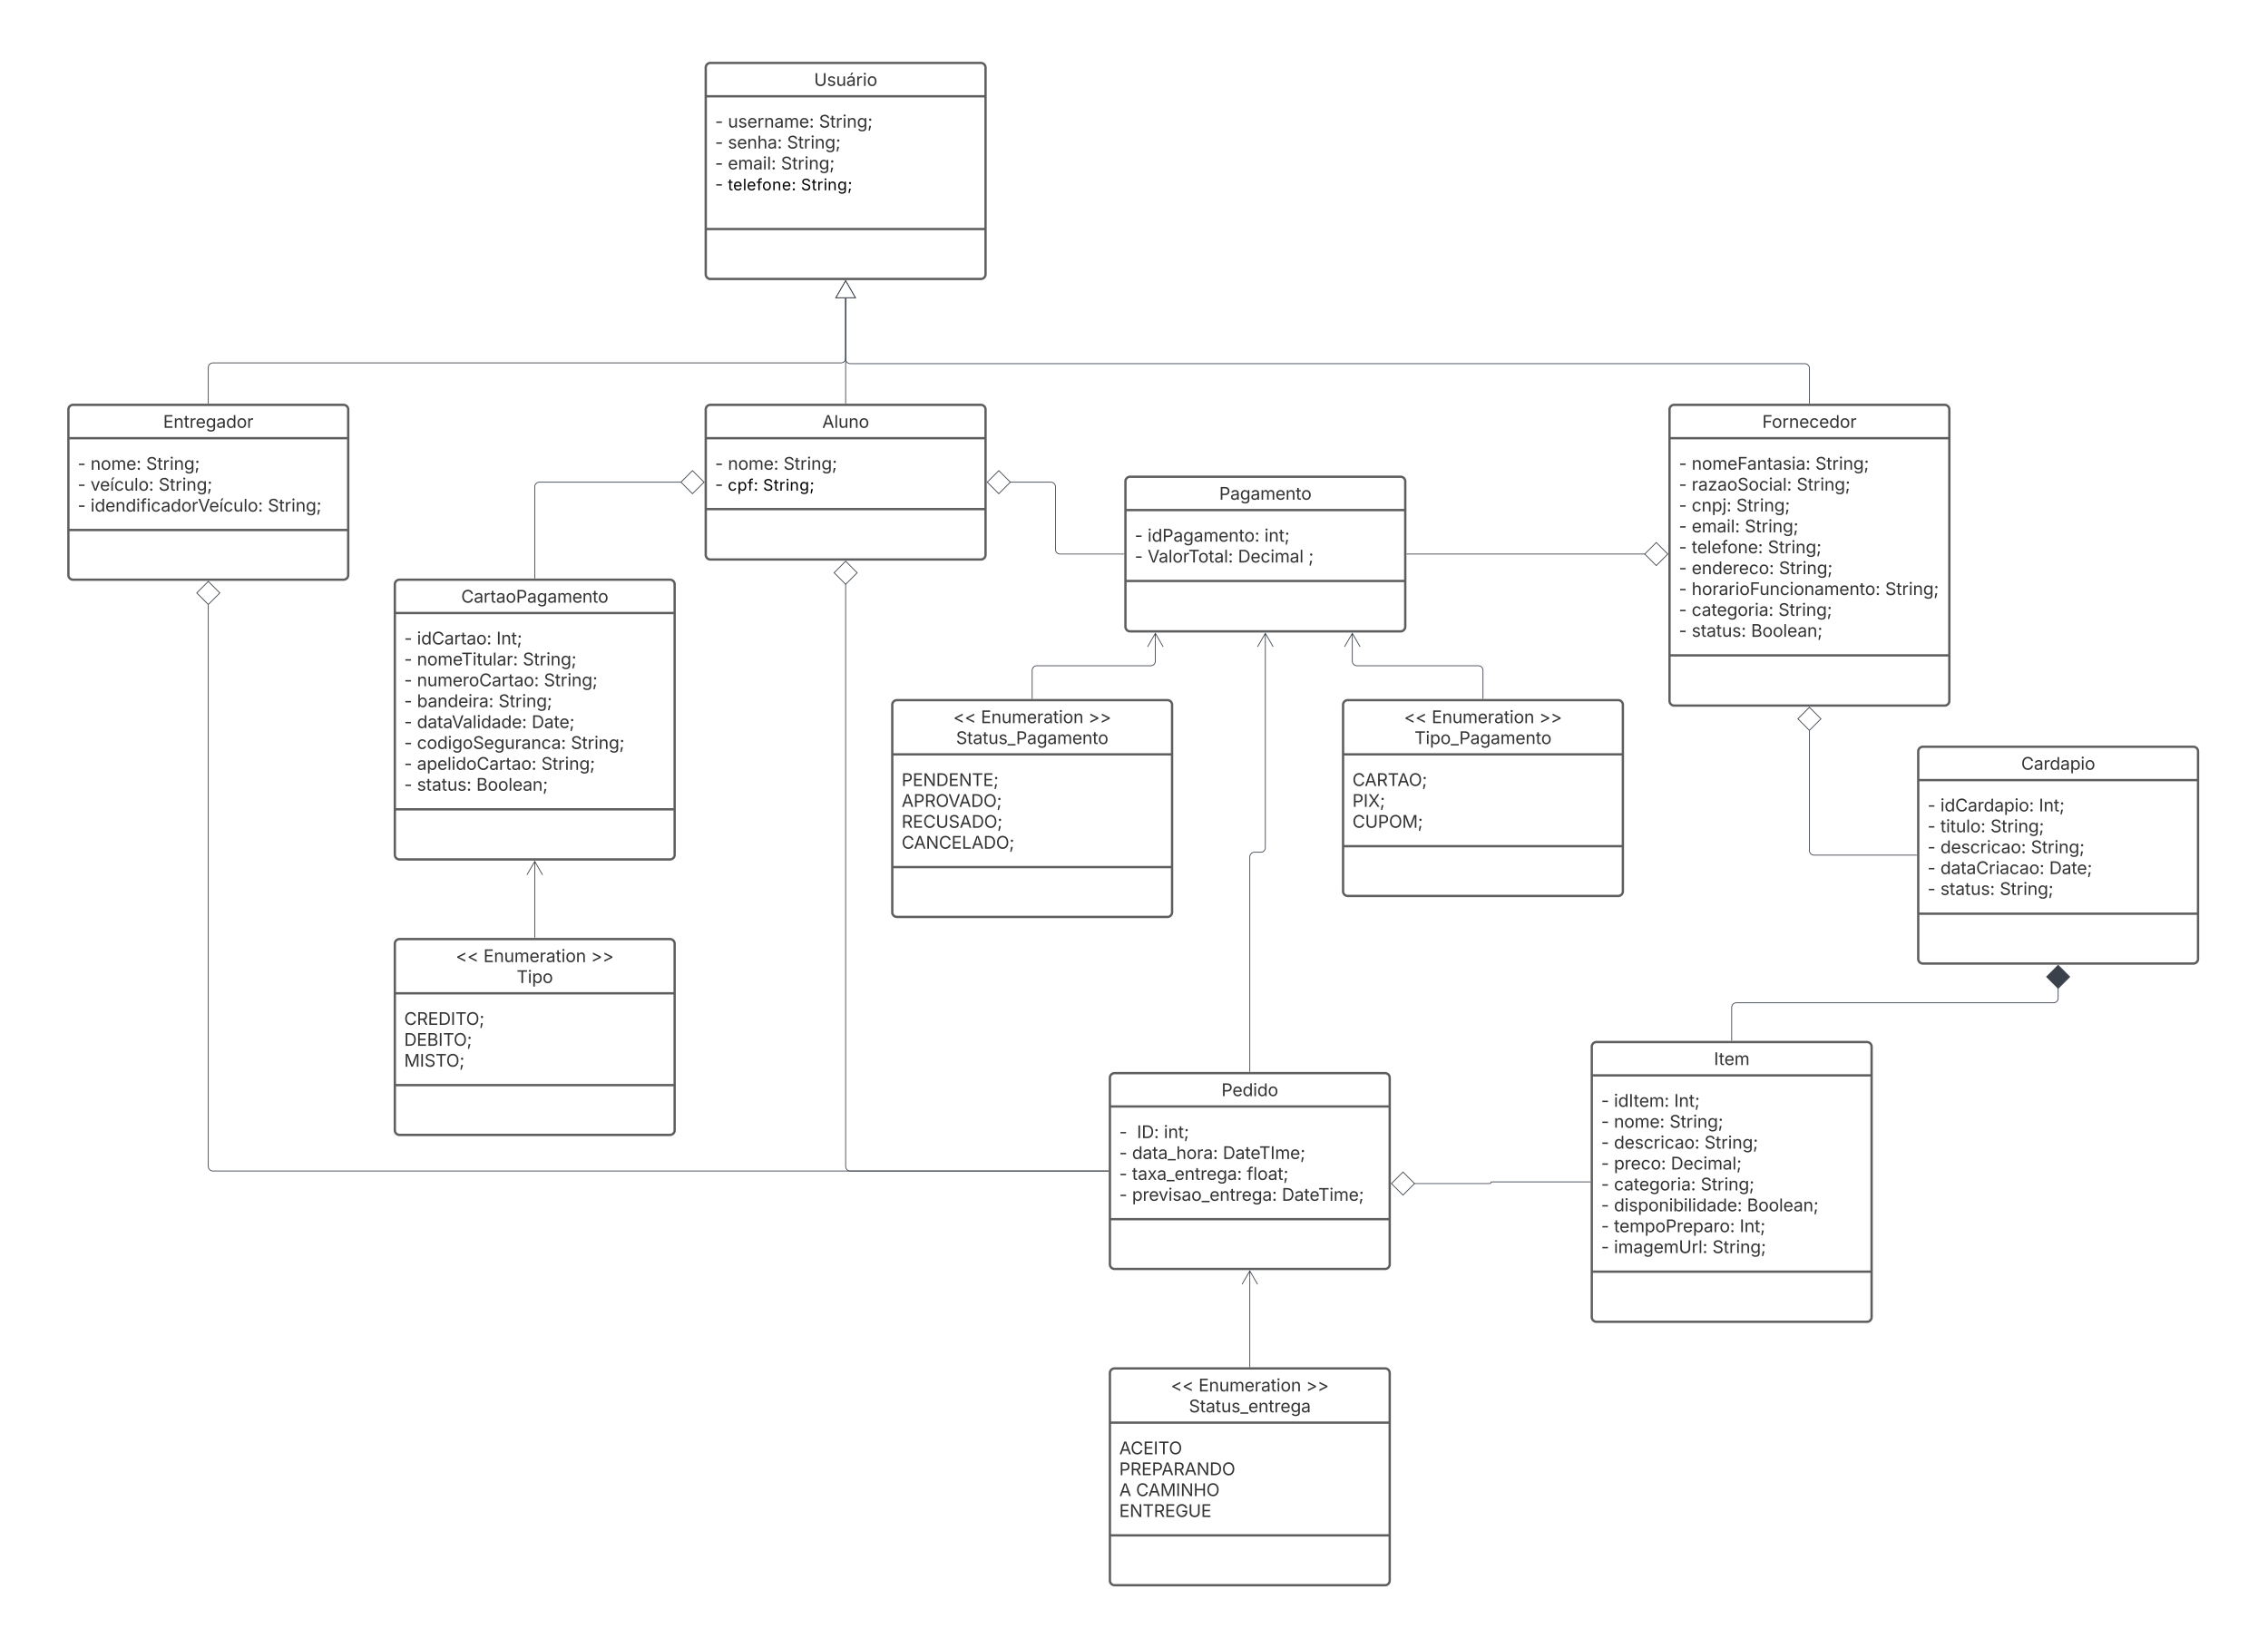<svg xmlns="http://www.w3.org/2000/svg" xmlns:xlink="http://www.w3.org/1999/xlink" xmlns:lucid="lucid" width="2918" height="2121"><g transform="translate(1268 -1619)" lucid:page-tab-id="0_0"><path d="M-1500 500h5500v3500h-5500z" fill="#fff"/><path d="M-1180 2146a6 6 0 0 1 6-6h348a6 6 0 0 1 6 6v213a6 6 0 0 1-6 6h-348a6 6 0 0 1-6-6z" stroke="#5e5e5e" stroke-width="3" fill="#fff"/><path d="M-1180 2182.9h360m-360 118.15h360" stroke="#5e5e5e" stroke-width="3" fill="none"/><use xlink:href="#a" transform="matrix(1,0,0,1,-1172,2148) translate(113.943 21.584)"/><use xlink:href="#b" transform="matrix(1,0,0,1,-1168,2190.888) translate(0 32.696)"/><use xlink:href="#c" transform="matrix(1,0,0,1,-1168,2190.888) translate(16.471 32.696)"/><use xlink:href="#d" transform="matrix(1,0,0,1,-1168,2190.888) translate(87.999 32.696)"/><use xlink:href="#b" transform="matrix(1,0,0,1,-1168,2190.888) translate(0 59.584)"/><use xlink:href="#e" transform="matrix(1,0,0,1,-1168,2190.888) translate(16.471 59.584)"/><use xlink:href="#d" transform="matrix(1,0,0,1,-1168,2190.888) translate(104.058 59.584)"/><use xlink:href="#b" transform="matrix(1,0,0,1,-1168,2190.888) translate(0 86.472)"/><use xlink:href="#f" transform="matrix(1,0,0,1,-1168,2190.888) translate(16.471 86.472)"/><use xlink:href="#g" transform="matrix(1,0,0,1,-1168,2190.888) translate(244.564 86.472)"/><path d="M160 3006a6 6 0 0 1 6-6h348a6 6 0 0 1 6 6v240a6 6 0 0 1-6 6H166a6 6 0 0 1-6-6z" stroke="#5e5e5e" stroke-width="3" fill="#fff"/><path d="M160 3042.9h360m-360 145.04h360" stroke="#5e5e5e" stroke-width="3" fill="none"/><use xlink:href="#h" transform="matrix(1,0,0,1,168,3008) translate(135.525 21.584)"/><use xlink:href="#i" transform="matrix(1,0,0,1,172,3050.888) translate(0 32.752)"/><use xlink:href="#j" transform="matrix(1,0,0,1,172,3050.888) translate(22.721 32.752)"/><use xlink:href="#k" transform="matrix(1,0,0,1,172,3050.888) translate(57.378 32.752)"/><use xlink:href="#b" transform="matrix(1,0,0,1,172,3050.888) translate(0 59.64)"/><use xlink:href="#l" transform="matrix(1,0,0,1,172,3050.888) translate(16.471 59.64)"/><use xlink:href="#m" transform="matrix(1,0,0,1,172,3050.888) translate(133.257 59.64)"/><use xlink:href="#b" transform="matrix(1,0,0,1,172,3050.888) translate(0 86.528)"/><use xlink:href="#n" transform="matrix(1,0,0,1,172,3050.888) translate(16.471 86.528)"/><use xlink:href="#o" transform="matrix(1,0,0,1,172,3050.888) translate(164.138 86.528)"/><use xlink:href="#b" transform="matrix(1,0,0,1,172,3050.888) translate(0 113.416)"/><use xlink:href="#p" transform="matrix(1,0,0,1,172,3050.888) translate(16.471 113.416)"/><use xlink:href="#q" transform="matrix(1,0,0,1,172,3050.888) translate(209.201 113.416)"/><path d="M160 3386a6 6 0 0 1 6-6h348a6 6 0 0 1 6 6v267a6 6 0 0 1-6 6H166a6 6 0 0 1-6-6z" stroke="#5e5e5e" stroke-width="3" fill="#fff"/><path d="M160 3449.78h360m-360 145.05h360" stroke="#5e5e5e" stroke-width="3" fill="none"/><use xlink:href="#r" transform="matrix(1,0,0,1,168,3388) translate(70.345 21.64)"/><use xlink:href="#s" transform="matrix(1,0,0,1,168,3388) translate(106.001 21.64)"/><use xlink:href="#t" transform="matrix(1,0,0,1,168,3388) translate(244.249 21.64)"/><use xlink:href="#u" transform="matrix(1,0,0,1,168,3388) translate(93.598 48.528)"/><use xlink:href="#v" transform="matrix(1,0,0,1,172,3457.776) translate(0 32.752)"/><use xlink:href="#w" transform="matrix(1,0,0,1,172,3457.776) translate(0 59.64)"/><use xlink:href="#x" transform="matrix(1,0,0,1,172,3457.776) translate(0 86.528)"/><use xlink:href="#y" transform="matrix(1,0,0,1,172,3457.776) translate(21.582 86.528)"/><use xlink:href="#z" transform="matrix(1,0,0,1,172,3457.776) translate(0 113.416)"/><path d="M340 3378v-115.06" stroke="#3a414a" fill="none"/><path d="M340.48 3378.5h-.96v-.5h.96z" stroke="#3a414a" stroke-width=".05" fill="#3a414a"/><path d="M330 3271.82l10-17.32 10 17.32m-10-17.32v8.5" stroke="#3a414a" fill="none"/><path d="M880 2146a6 6 0 0 1 6-6h348a6 6 0 0 1 6 6v375a6 6 0 0 1-6 6H886a6 6 0 0 1-6-6z" stroke="#5e5e5e" stroke-width="3" fill="#fff"/><path d="M880 2182.9h360m-360 279.48h360" stroke="#5e5e5e" stroke-width="3" fill="none"/><use xlink:href="#A" transform="matrix(1,0,0,1,888,2148) translate(111.345 21.584)"/><use xlink:href="#b" transform="matrix(1,0,0,1,892,2190.888) translate(0 32.532)"/><use xlink:href="#B" transform="matrix(1,0,0,1,892,2190.888) translate(16.471 32.532)"/><use xlink:href="#d" transform="matrix(1,0,0,1,892,2190.888) translate(175.629 32.532)"/><use xlink:href="#b" transform="matrix(1,0,0,1,892,2190.888) translate(0 59.42)"/><use xlink:href="#C" transform="matrix(1,0,0,1,892,2190.888) translate(16.471 59.42)"/><use xlink:href="#d" transform="matrix(1,0,0,1,892,2190.888) translate(151.562 59.42)"/><use xlink:href="#b" transform="matrix(1,0,0,1,892,2190.888) translate(0 86.308)"/><use xlink:href="#D" transform="matrix(1,0,0,1,892,2190.888) translate(16.471 86.308)"/><use xlink:href="#d" transform="matrix(1,0,0,1,892,2190.888) translate(73.937 86.308)"/><use xlink:href="#b" transform="matrix(1,0,0,1,892,2190.888) translate(0 113.196)"/><use xlink:href="#E" transform="matrix(1,0,0,1,892,2190.888) translate(16.471 113.196)"/><use xlink:href="#d" transform="matrix(1,0,0,1,892,2190.888) translate(84.787 113.196)"/><use xlink:href="#b" transform="matrix(1,0,0,1,892,2190.888) translate(0 140.084)"/><use xlink:href="#F" transform="matrix(1,0,0,1,892,2190.888) translate(16.471 140.084)"/><use xlink:href="#d" transform="matrix(1,0,0,1,892,2190.888) translate(114.453 140.084)"/><use xlink:href="#b" transform="matrix(1,0,0,1,892,2190.888) translate(0 166.972)"/><use xlink:href="#G" transform="matrix(1,0,0,1,892,2190.888) translate(16.471 166.972)"/><use xlink:href="#d" transform="matrix(1,0,0,1,892,2190.888) translate(128.743 166.972)"/><use xlink:href="#b" transform="matrix(1,0,0,1,892,2190.888) translate(0 193.86)"/><use xlink:href="#H" transform="matrix(1,0,0,1,892,2190.888) translate(16.471 193.86)"/><use xlink:href="#d" transform="matrix(1,0,0,1,892,2190.888) translate(265.43 193.86)"/><use xlink:href="#b" transform="matrix(1,0,0,1,892,2190.888) translate(0 220.748)"/><use xlink:href="#I" transform="matrix(1,0,0,1,892,2190.888) translate(16.471 220.748)"/><use xlink:href="#d" transform="matrix(1,0,0,1,892,2190.888) translate(128.049 220.748)"/><use xlink:href="#b" transform="matrix(1,0,0,1,892,2190.888) translate(0 247.636)"/><use xlink:href="#J" transform="matrix(1,0,0,1,892,2190.888) translate(16.471 247.636)"/><use xlink:href="#K" transform="matrix(1,0,0,1,892,2190.888) translate(92.849 247.636)"/><path d="M1200 2586a6 6 0 0 1 6-6h348a6 6 0 0 1 6 6v267a6 6 0 0 1-6 6h-348a6 6 0 0 1-6-6z" stroke="#5e5e5e" stroke-width="3" fill="#fff"/><path d="M1200 2622.9h360m-360 171.93h360" stroke="#5e5e5e" stroke-width="3" fill="none"/><use xlink:href="#L" transform="matrix(1,0,0,1,1208,2588) translate(124.447 21.584)"/><use xlink:href="#b" transform="matrix(1,0,0,1,1212,2630.888) translate(0 32.308)"/><use xlink:href="#M" transform="matrix(1,0,0,1,1212,2630.888) translate(16.471 32.308)"/><use xlink:href="#N" transform="matrix(1,0,0,1,1212,2630.888) translate(143.218 32.308)"/><use xlink:href="#b" transform="matrix(1,0,0,1,1212,2630.888) translate(0 59.196)"/><use xlink:href="#O" transform="matrix(1,0,0,1,1212,2630.888) translate(16.471 59.196)"/><use xlink:href="#d" transform="matrix(1,0,0,1,1212,2630.888) translate(80.892 59.196)"/><use xlink:href="#b" transform="matrix(1,0,0,1,1212,2630.888) translate(0 86.084)"/><use xlink:href="#P" transform="matrix(1,0,0,1,1212,2630.888) translate(16.471 86.084)"/><use xlink:href="#d" transform="matrix(1,0,0,1,1212,2630.888) translate(132.921 86.084)"/><use xlink:href="#b" transform="matrix(1,0,0,1,1212,2630.888) translate(0 112.972)"/><use xlink:href="#Q" transform="matrix(1,0,0,1,1212,2630.888) translate(16.471 112.972)"/><use xlink:href="#R" transform="matrix(1,0,0,1,1212,2630.888) translate(156.586 112.972)"/><use xlink:href="#b" transform="matrix(1,0,0,1,1212,2630.888) translate(0 139.86)"/><use xlink:href="#J" transform="matrix(1,0,0,1,1212,2630.888) translate(16.471 139.86)"/><use xlink:href="#g" transform="matrix(1,0,0,1,1212,2630.888) translate(92.849 139.86)"/><path d="M780 2966a6 6 0 0 1 6-6h348a6 6 0 0 1 6 6v348a6 6 0 0 1-6 6H786a6 6 0 0 1-6-6z" stroke="#5e5e5e" stroke-width="3" fill="#fff"/><path d="M780 3002.9h360m-360 252.6h360" stroke="#5e5e5e" stroke-width="3" fill="none"/><use xlink:href="#S" transform="matrix(1,0,0,1,788,2968) translate(149.116 21.584)"/><use xlink:href="#b" transform="matrix(1,0,0,1,792,3010.888) translate(0 32.476)"/><use xlink:href="#T" transform="matrix(1,0,0,1,792,3010.888) translate(16.471 32.476)"/><use xlink:href="#N" transform="matrix(1,0,0,1,792,3010.888) translate(93.88 32.476)"/><use xlink:href="#b" transform="matrix(1,0,0,1,792,3010.888) translate(0 59.364)"/><use xlink:href="#c" transform="matrix(1,0,0,1,792,3010.888) translate(16.471 59.364)"/><use xlink:href="#d" transform="matrix(1,0,0,1,792,3010.888) translate(87.999 59.364)"/><use xlink:href="#b" transform="matrix(1,0,0,1,792,3010.888) translate(0 86.252)"/><use xlink:href="#P" transform="matrix(1,0,0,1,792,3010.888) translate(16.471 86.252)"/><use xlink:href="#d" transform="matrix(1,0,0,1,792,3010.888) translate(132.921 86.252)"/><use xlink:href="#b" transform="matrix(1,0,0,1,792,3010.888) translate(0 113.14)"/><use xlink:href="#U" transform="matrix(1,0,0,1,792,3010.888) translate(16.471 113.14)"/><use xlink:href="#V" transform="matrix(1,0,0,1,792,3010.888) translate(89.703 113.14)"/><use xlink:href="#b" transform="matrix(1,0,0,1,792,3010.888) translate(0 140.028)"/><use xlink:href="#I" transform="matrix(1,0,0,1,792,3010.888) translate(16.471 140.028)"/><use xlink:href="#d" transform="matrix(1,0,0,1,792,3010.888) translate(128.049 140.028)"/><use xlink:href="#b" transform="matrix(1,0,0,1,792,3010.888) translate(0 166.916)"/><use xlink:href="#W" transform="matrix(1,0,0,1,792,3010.888) translate(16.471 166.916)"/><use xlink:href="#X" transform="matrix(1,0,0,1,792,3010.888) translate(187.684 166.916)"/><use xlink:href="#b" transform="matrix(1,0,0,1,792,3010.888) translate(0 193.804)"/><use xlink:href="#Y" transform="matrix(1,0,0,1,792,3010.888) translate(16.471 193.804)"/><use xlink:href="#N" transform="matrix(1,0,0,1,792,3010.888) translate(178.299 193.804)"/><use xlink:href="#b" transform="matrix(1,0,0,1,792,3010.888) translate(0 220.692)"/><use xlink:href="#Z" transform="matrix(1,0,0,1,792,3010.888) translate(16.471 220.692)"/><use xlink:href="#g" transform="matrix(1,0,0,1,792,3010.888) translate(143.132 220.692)"/><path d="M960 2958v-42.5a6 6 0 0 1 6-6h408a6 6 0 0 0 6-6v-12.63" stroke="#3a414a" fill="none"/><path d="M960.48 2958.5h-.96v-.5h.96z" stroke="#3a414a" stroke-width=".05" fill="#3a414a"/><path d="M1380 2861.2l-14.85 14.86 14.85 14.85 14.85-14.84z" stroke="#3a414a" fill="#3a414a"/><path d="M-360 1706a6 6 0 0 1 6-6H-6a6 6 0 0 1 6 6v266a6 6 0 0 1-6 6h-348a6 6 0 0 1-6-6z" stroke="#5e5e5e" stroke-width="3" fill="#fff"/><path d="M-360 1742.9H0m-360 170.85H0" stroke="#5e5e5e" stroke-width="3" fill="none"/><g><use xlink:href="#aa" transform="matrix(1,0,0,1,-352,1708) translate(131.348 21.584)"/></g><g><use xlink:href="#b" transform="matrix(1,0,0,1,-348,1750.888) translate(0 32.345)"/><use xlink:href="#ab" transform="matrix(1,0,0,1,-348,1750.888) translate(16.471 32.345)"/><use xlink:href="#d" transform="matrix(1,0,0,1,-348,1750.888) translate(133.691 32.345)"/><use xlink:href="#b" transform="matrix(1,0,0,1,-348,1750.888) translate(0 59.234)"/><use xlink:href="#ac" transform="matrix(1,0,0,1,-348,1750.888) translate(16.471 59.234)"/><use xlink:href="#d" transform="matrix(1,0,0,1,-348,1750.888) translate(92.556 59.234)"/><use xlink:href="#b" transform="matrix(1,0,0,1,-348,1750.888) translate(0 86.122)"/><use xlink:href="#E" transform="matrix(1,0,0,1,-348,1750.888) translate(16.471 86.122)"/><use xlink:href="#d" transform="matrix(1,0,0,1,-348,1750.888) translate(84.787 86.122)"/><use xlink:href="#ad" transform="matrix(1,0,0,1,-348,1750.888) translate(0 113.01)"/><use xlink:href="#ae" transform="matrix(1,0,0,1,-348,1750.888) translate(16.471 113.01)"/><use xlink:href="#af" transform="matrix(1,0,0,1,-348,1750.888) translate(110.534 113.01)"/><use xlink:href="#ag" transform="matrix(1,0,0,1,-348,1750.888) translate(0 139.036)"/></g><path d="M1198 2719.5h-132a6 6 0 0 1-6-6v-154.63" stroke="#3a414a" fill="none"/><path d="M1198.5 2719.97h-.5v-.94h.5z" stroke="#3a414a" stroke-width=".05" fill="#3a414a"/><path d="M1060 2529.2l-14.85 14.86 14.85 14.85 14.85-14.84z" stroke="#3a414a" fill="#fff"/><path d="M-360 2146a6 6 0 0 1 6-6H-6a6 6 0 0 1 6 6v187a6 6 0 0 1-6 6h-348a6 6 0 0 1-6-6z" stroke="#5e5e5e" stroke-width="3" fill="#fff"/><path d="M-360 2182.9H0m-360 91.26H0" stroke="#5e5e5e" stroke-width="3" fill="none"/><g><use xlink:href="#ah" transform="matrix(1,0,0,1,-352,2148) translate(141.846 21.584)"/></g><g><use xlink:href="#b" transform="matrix(1,0,0,1,-348,2190.888) translate(0 32.64)"/><use xlink:href="#c" transform="matrix(1,0,0,1,-348,2190.888) translate(16.471 32.64)"/><use xlink:href="#d" transform="matrix(1,0,0,1,-348,2190.888) translate(87.999 32.64)"/><use xlink:href="#ad" transform="matrix(1,0,0,1,-348,2190.888) translate(0 59.528)"/><use xlink:href="#ai" transform="matrix(1,0,0,1,-348,2190.888) translate(16.471 59.528)"/><use xlink:href="#aj" transform="matrix(1,0,0,1,-348,2190.888) translate(61.763 59.528)"/></g><path d="M-180 2002.65V2138" stroke="#3a414a" fill="none"/><path d="M-180 1980.5l12.5 21.65h-25z" stroke="#3a414a" fill="#fff"/><path d="M-179.53 2138.5h-.94v-.5h.94z" stroke="#3a414a" stroke-width=".05" fill="#3a414a"/><path d="M-180 2002.65V2081a6 6 0 0 0 6 6h1228a6 6 0 0 1 6 6v45" stroke="#3a414a" fill="none"/><path d="M-180 1980.5l12.5 21.65h-25z" stroke="#3a414a" fill="#fff"/><path d="M1060.47 2138.5h-.94v-.5h.94z" stroke="#3a414a" stroke-width=".05" fill="#3a414a"/><path d="M-180 2002.65V2080a6 6 0 0 1-6 6h-808a6 6 0 0 0-6 6v46" stroke="#3a414a" fill="none"/><path d="M-180 1980.5l12.5 21.65h-25z" stroke="#3a414a" fill="#fff"/><path d="M-999.52 2138.5h-.96v-.5h.96z" stroke="#3a414a" stroke-width=".05" fill="#3a414a"/><path d="M-180 2370.88V3120a6 6 0 0 0 6 6h332" stroke="#3a414a" fill="none"/><path d="M-180 2341.2l-14.85 14.86 14.85 14.85 14.85-14.84z" stroke="#3a414a" fill="#fff"/><path d="M158.5 3126.47h-.5v-.94h.5z" stroke="#3a414a" stroke-width=".05" fill="#3a414a"/><path d="M-391.88 2239.5H-574a6 6 0 0 0-6 6V2363" stroke="#3a414a" fill="none"/><path d="M-362.2 2239.5l-14.86-14.85-14.85 14.85 14.84 14.85z" stroke="#3a414a" fill="#fff"/><path d="M-579.52 2363.5h-.96v-.5h.96z" stroke="#3a414a" stroke-width=".05" fill="#3a414a"/><path d="M-580 2735.94v89.56M-590 2744.82l10-17.32 10 17.32m-10-17.32v8.5" stroke="#3a414a" fill="none"/><path d="M-579.52 2826h-.96v-.5h.96z" stroke="#3a414a" stroke-width=".05" fill="#3a414a"/><path d="M-1000 2396.88V3120a6 6 0 0 0 6 6H158" stroke="#3a414a" fill="none"/><path d="M-1000 2367.2l-14.85 14.86 14.85 14.85 14.85-14.84z" stroke="#3a414a" fill="#fff"/><path d="M158.5 3126.47h-.5v-.94h.5z" stroke="#3a414a" stroke-width=".05" fill="#3a414a"/><path d="M-760 2371a6 6 0 0 1 6-6h348a6 6 0 0 1 6 6v348a6 6 0 0 1-6 6h-348a6 6 0 0 1-6-6z" stroke="#5e5e5e" stroke-width="3" fill="#fff"/><path d="M-760 2407.9h360m-360 252.6h360" stroke="#5e5e5e" stroke-width="3" fill="none"/><g><use xlink:href="#ak" transform="matrix(1,0,0,1,-752,2373) translate(77.344 21.584)"/></g><g><use xlink:href="#b" transform="matrix(1,0,0,1,-748,2415.888) translate(0 32.476)"/><use xlink:href="#al" transform="matrix(1,0,0,1,-748,2415.888) translate(16.471 32.476)"/><use xlink:href="#N" transform="matrix(1,0,0,1,-748,2415.888) translate(118.717 32.476)"/><use xlink:href="#b" transform="matrix(1,0,0,1,-748,2415.888) translate(0 59.364)"/><use xlink:href="#am" transform="matrix(1,0,0,1,-748,2415.888) translate(16.471 59.364)"/><use xlink:href="#d" transform="matrix(1,0,0,1,-748,2415.888) translate(152.626 59.364)"/><use xlink:href="#b" transform="matrix(1,0,0,1,-748,2415.888) translate(0 86.252)"/><use xlink:href="#an" transform="matrix(1,0,0,1,-748,2415.888) translate(16.471 86.252)"/><use xlink:href="#d" transform="matrix(1,0,0,1,-748,2415.888) translate(179.742 86.252)"/><use xlink:href="#b" transform="matrix(1,0,0,1,-748,2415.888) translate(0 113.14)"/><use xlink:href="#ao" transform="matrix(1,0,0,1,-748,2415.888) translate(16.471 113.14)"/><use xlink:href="#d" transform="matrix(1,0,0,1,-748,2415.888) translate(121.343 113.14)"/><use xlink:href="#b" transform="matrix(1,0,0,1,-748,2415.888) translate(0 140.028)"/><use xlink:href="#ap" transform="matrix(1,0,0,1,-748,2415.888) translate(16.471 140.028)"/><use xlink:href="#R" transform="matrix(1,0,0,1,-748,2415.888) translate(164.03 140.028)"/><use xlink:href="#b" transform="matrix(1,0,0,1,-748,2415.888) translate(0 166.916)"/><use xlink:href="#aq" transform="matrix(1,0,0,1,-748,2415.888) translate(16.471 166.916)"/><use xlink:href="#d" transform="matrix(1,0,0,1,-748,2415.888) translate(214.431 166.916)"/><use xlink:href="#b" transform="matrix(1,0,0,1,-748,2415.888) translate(0 193.804)"/><use xlink:href="#ar" transform="matrix(1,0,0,1,-748,2415.888) translate(16.471 193.804)"/><use xlink:href="#d" transform="matrix(1,0,0,1,-748,2415.888) translate(176.465 193.804)"/><use xlink:href="#b" transform="matrix(1,0,0,1,-748,2415.888) translate(0 220.692)"/><use xlink:href="#J" transform="matrix(1,0,0,1,-748,2415.888) translate(16.471 220.692)"/><use xlink:href="#K" transform="matrix(1,0,0,1,-748,2415.888) translate(92.849 220.692)"/></g><path d="M778 3140H651.06a1.06 1.06 0 0 0-1.06 1.06 1.06 1.06 0 0 1-1.06 1.06h-97.07" stroke="#3a414a" fill="none"/><path d="M778.5 3140.47h-.5v-.94h.5z" stroke="#3a414a" stroke-width=".05" fill="#3a414a"/><path d="M522.2 3142.12l14.86 14.85 14.85-14.85-14.84-14.85z" stroke="#3a414a" fill="#fff"/><path d="M-760 2833.5a6 6 0 0 1 6-6h348a6 6 0 0 1 6 6v240a6 6 0 0 1-6 6h-348a6 6 0 0 1-6-6z" stroke="#5e5e5e" stroke-width="3" fill="#fff"/><path d="M-760 2897.28h360m-360 118.16h360" stroke="#5e5e5e" stroke-width="3" fill="none"/><g><use xlink:href="#r" transform="matrix(1,0,0,1,-752,2835.5) translate(70.345 21.64)"/><use xlink:href="#s" transform="matrix(1,0,0,1,-752,2835.5) translate(106.001 21.64)"/><use xlink:href="#t" transform="matrix(1,0,0,1,-752,2835.5) translate(244.249 21.64)"/><use xlink:href="#as" transform="matrix(1,0,0,1,-752,2835.5) translate(148.671 48.528)"/></g><g><use xlink:href="#at" transform="matrix(1,0,0,1,-748,2905.276) translate(0 32.696)"/><use xlink:href="#au" transform="matrix(1,0,0,1,-748,2905.276) translate(0 59.584)"/><use xlink:href="#av" transform="matrix(1,0,0,1,-748,2905.276) translate(0 86.472)"/></g><path d="M180 2238.5a6 6 0 0 1 6-6h348a6 6 0 0 1 6 6v187a6 6 0 0 1-6 6H186a6 6 0 0 1-6-6z" stroke="#5e5e5e" stroke-width="3" fill="#fff"/><path d="M180 2275.4h360m-360 91.26h360" stroke="#5e5e5e" stroke-width="3" fill="none"/><g><use xlink:href="#aw" transform="matrix(1,0,0,1,188,2240.5) translate(112.647 21.584)"/></g><g><use xlink:href="#b" transform="matrix(1,0,0,1,192,2283.388) translate(0 32.64)"/><use xlink:href="#ax" transform="matrix(1,0,0,1,192,2283.388) translate(16.471 32.64)"/><use xlink:href="#k" transform="matrix(1,0,0,1,192,2283.388) translate(166.819 32.64)"/><use xlink:href="#b" transform="matrix(1,0,0,1,192,2283.388) translate(0 59.528)"/><use xlink:href="#ay" transform="matrix(1,0,0,1,192,2283.388) translate(16.471 59.528)"/><use xlink:href="#az" transform="matrix(1,0,0,1,192,2283.388) translate(132.791 59.528)"/><use xlink:href="#aA" transform="matrix(1,0,0,1,192,2283.388) translate(223.437 59.528)"/></g><path d="M178 2332H96a6 6 0 0 1-6-6v-80.5a6 6 0 0 0-6-6H31.87" stroke="#3a414a" fill="none"/><path d="M178.5 2332.47h-.5v-.94h.5z" stroke="#3a414a" stroke-width=".05" fill="#3a414a"/><path d="M2.2 2239.5l14.86 14.85 14.85-14.85-14.84-14.85z" stroke="#3a414a" fill="#fff"/><path d="M542 2332h306.13" stroke="#3a414a" fill="none"/><path d="M542 2332.47h-.5v-.94h.5z" stroke="#3a414a" stroke-width=".05" fill="#3a414a"/><path d="M877.8 2332l-14.86-14.85L848.1 2332l14.84 14.85z" stroke="#3a414a" fill="#fff"/><path d="M-120 2526a6 6 0 0 1 6-6h348a6 6 0 0 1 6 6v267a6 6 0 0 1-6 6h-348a6 6 0 0 1-6-6z" stroke="#5e5e5e" stroke-width="3" fill="#fff"/><path d="M-120 2589.78h360m-360 145.05h360" stroke="#5e5e5e" stroke-width="3" fill="none"/><g><use xlink:href="#r" transform="matrix(1,0,0,1,-112,2528) translate(70.345 21.64)"/><use xlink:href="#s" transform="matrix(1,0,0,1,-112,2528) translate(106.001 21.64)"/><use xlink:href="#t" transform="matrix(1,0,0,1,-112,2528) translate(244.249 21.64)"/><use xlink:href="#aB" transform="matrix(1,0,0,1,-112,2528) translate(74.078 48.528)"/></g><g><use xlink:href="#aC" transform="matrix(1,0,0,1,-108,2597.776) translate(0 32.752)"/><use xlink:href="#aD" transform="matrix(1,0,0,1,-108,2597.776) translate(0 59.64)"/><use xlink:href="#aE" transform="matrix(1,0,0,1,-108,2597.776) translate(0 86.528)"/><use xlink:href="#aF" transform="matrix(1,0,0,1,-108,2597.776) translate(0 113.416)"/></g><path d="M60 2518v-36.25a6 6 0 0 1 6-6h146.5a6 6 0 0 0 6-6v-27.3" stroke="#3a414a" fill="none"/><path d="M60.48 2518.5h-.95v-.5h.95z" stroke="#3a414a" stroke-width=".05" fill="#3a414a"/><path d="M208.5 2451.32l10-17.32 10 17.32m-10-17.32v8.5M340 2998v-276.25a6 6 0 0 1 6-6h8a6 6 0 0 0 6-6v-267.3" stroke="#3a414a" fill="none"/><path d="M340.48 2998.5h-.96v-.5h.96z" stroke="#3a414a" stroke-width=".05" fill="#3a414a"/><path d="M350 2451.32l10-17.32 10 17.32M360 2434v8.5" stroke="#3a414a" fill="none"/><path d="M460 2526a6 6 0 0 1 6-6h348a6 6 0 0 1 6 6v240a6 6 0 0 1-6 6H466a6 6 0 0 1-6-6z" stroke="#5e5e5e" stroke-width="3" fill="#fff"/><path d="M460 2589.78h360m-360 118.16h360" stroke="#5e5e5e" stroke-width="3" fill="none"/><g><use xlink:href="#r" transform="matrix(1,0,0,1,468,2528) translate(70.345 21.64)"/><use xlink:href="#s" transform="matrix(1,0,0,1,468,2528) translate(106.001 21.64)"/><use xlink:href="#t" transform="matrix(1,0,0,1,468,2528) translate(244.249 21.64)"/><use xlink:href="#aG" transform="matrix(1,0,0,1,468,2528) translate(83.876 48.528)"/></g><g><use xlink:href="#aH" transform="matrix(1,0,0,1,472,2597.776) translate(0 32.696)"/><use xlink:href="#aI" transform="matrix(1,0,0,1,472,2597.776) translate(0 59.584)"/><use xlink:href="#aJ" transform="matrix(1,0,0,1,472,2597.776) translate(0 86.472)"/></g><path d="M640 2518v-36.25a6 6 0 0 0-6-6H477.9a6 6 0 0 1-6-6v-27.3" stroke="#3a414a" fill="none"/><path d="M640.48 2518.5h-.96v-.5h.96z" stroke="#3a414a" stroke-width=".05" fill="#3a414a"/><path d="M461.9 2451.32l10-17.32 10 17.32m-10-17.32v8.5" stroke="#3a414a" fill="none"/><defs><path fill="#333" d="M180 0v-1490h908v168H370v486h669v168H370v500h727V0H180" id="aK"/><path fill="#333" d="M338-670V0H158v-1118h173l1 207c72-158 192-221 342-221 226 0 378 139 378 422V0H872v-695c0-172-96-275-252-275-161 0-282 109-282 300" id="aL"/><path fill="#333" d="M598-1118v154H368v674c0 100 37 144 132 144 23 0 62-6 92-12L629-6c-37 13-88 20-134 20-193 0-307-107-307-290v-688H20v-154h168v-266h180v266h230" id="aM"/><path fill="#333" d="M158 0v-1118h174v172h12c41-113 157-188 290-188 26 0 70 2 91 3v181c-11-2-60-10-108-10-161 0-279 109-279 260V0H158" id="aN"/><path fill="#333" d="M628 24c-324 0-524-230-524-574 0-343 198-582 503-582 237 0 487 146 487 559v75H286c9 234 145 362 343 362 132 0 231-58 273-172l174 48C1024-91 857 24 628 24zM287-650h624c-17-190-120-322-304-322-192 0-309 151-320 322" id="aO"/><path fill="#333" d="M611 442c-248 0-391-105-460-228l146-94c47 65 117 165 314 165 178 0 307-82 307-266v-224h-17C863-141 792-18 576-18c-268 0-472-195-472-546 0-346 197-568 476-568 216 0 288 133 326 193h17v-179h175V29c0 289-215 413-487 413zm-5-620c203 0 314-146 314-390 0-237-108-403-314-403-213 0-319 180-319 403 0 230 109 390 319 390" id="aP"/><path fill="#333" d="M471 26C259 26 90-98 90-318c0-256 228-303 435-329 202-27 287-16 287-108 0-139-79-219-234-219-161 0-248 86-283 164l-173-57c86-203 278-265 451-265 150 0 419 46 419 395V0H815v-152h-12C765-73 660 26 471 26zm31-159c199 0 310-134 310-271v-155c-30 35-226 55-295 64-131 17-246 59-246 186 0 116 97 176 231 176" id="aQ"/><path fill="#333" d="M577 24c-279 0-473-224-473-580 0-354 195-576 474-576 218 0 287 134 324 193h14v-551h180V0H922v-173h-20C865-111 790 24 577 24zm27-161c203 0 314-172 314-421 0-247-108-413-314-413-212 0-317 181-317 413 0 235 108 421 317 421" id="aR"/><path fill="#333" d="M613 24c-304 0-509-231-509-576 0-350 205-580 509-580 305 0 511 230 511 580 0 345-206 576-511 576zm0-161c226 0 329-195 329-415 0-222-103-419-329-419-223 0-326 196-326 419 0 220 103 415 326 415" id="aS"/><g id="a"><use transform="matrix(0.011,0,0,0.011,0,0)" xlink:href="#aK"/><use transform="matrix(0.011,0,0,0.011,13.357,0)" xlink:href="#aL"/><use transform="matrix(0.011,0,0,0.011,26.487,0)" xlink:href="#aM"/><use transform="matrix(0.011,0,0,0.011,33.757,0)" xlink:href="#aN"/><use transform="matrix(0.011,0,0,0.011,41.753,0)" xlink:href="#aO"/><use transform="matrix(0.011,0,0,0.011,54.709,0)" xlink:href="#aP"/><use transform="matrix(0.011,0,0,0.011,68.338,0)" xlink:href="#aQ"/><use transform="matrix(0.011,0,0,0.011,80.816,0)" xlink:href="#aR"/><use transform="matrix(0.011,0,0,0.011,94.423,0)" xlink:href="#aS"/><use transform="matrix(0.011,0,0,0.011,107.747,0)" xlink:href="#aN"/></g><path fill="#333" d="M798-719v166H144v-166h654" id="aT"/><use transform="matrix(0.011,0,0,0.011,0,0)" xlink:href="#aT" id="b"/><path fill="#333" d="M158 0v-1118h175l1 205c55-151 181-225 313-225 147 0 245 90 285 228 53-141 190-228 352-228 194 0 352 125 352 384V0h-181v-749c0-161-105-225-225-225-151 0-243 103-243 244V0H807v-767c0-124-93-207-219-207-131 0-250 92-250 270V0H158" id="aU"/><path fill="#333" d="M295 13c-75 0-135-60-135-135s60-135 135-135 135 60 135 135S370 13 295 13zm0-809c-75 0-135-60-135-135s60-135 135-135 135 60 135 135-60 135-135 135" id="aV"/><g id="c"><use transform="matrix(0.011,0,0,0.011,0,0)" xlink:href="#aL"/><use transform="matrix(0.011,0,0,0.011,13.129,0)" xlink:href="#aS"/><use transform="matrix(0.011,0,0,0.011,26.454,0)" xlink:href="#aU"/><use transform="matrix(0.011,0,0,0.011,45.92,0)" xlink:href="#aO"/><use transform="matrix(0.011,0,0,0.011,58.876,0)" xlink:href="#aV"/></g><path fill="#333" d="M657 26c-323 0-524-166-541-416h195c15 169 171 246 346 246 202 0 356-106 356-265 5-203-294-238-475-293-239-73-380-191-380-389 0-252 224-419 512-419 294 0 499 171 508 396H992c-17-145-151-228-328-228-193 0-321 102-321 242 0 156 175 211 284 241l149 41c160 44 422 134 422 412 0 244-197 432-541 432" id="aW"/><path fill="#333" d="M158 0v-1118h180V0H158zm91-1301c-68 0-125-53-125-119s57-119 125-119c69 0 126 53 126 119s-57 119-126 119" id="aX"/><path fill="#333" d="M128 359l88-567h206L266 359H128zM323-796c-75 0-135-60-135-135s60-135 135-135 135 60 135 135-60 135-135 135" id="aY"/><g id="d"><use transform="matrix(0.011,0,0,0.011,0,0)" xlink:href="#aW"/><use transform="matrix(0.011,0,0,0.011,14.258,0)" xlink:href="#aM"/><use transform="matrix(0.011,0,0,0.011,21.528,0)" xlink:href="#aN"/><use transform="matrix(0.011,0,0,0.011,30.241,0)" xlink:href="#aX"/><use transform="matrix(0.011,0,0,0.011,35.623,0)" xlink:href="#aL"/><use transform="matrix(0.011,0,0,0.011,48.752,0)" xlink:href="#aP"/><use transform="matrix(0.011,0,0,0.011,62.381,0)" xlink:href="#aY"/></g><path fill="#333" d="M481 0L54-1118h197c107 314 236 620 325 951 87-331 217-637 324-951h197L670 0H481" id="aZ"/><path fill="#333" d="M158 0v-1118h180V0H158zm12-1264l140-294h201l-194 294H170" id="ba"/><path fill="#333" d="M613 24c-304 0-509-231-509-576 0-350 205-580 509-580 216 0 392 114 453 309l-173 49c-33-115-133-197-280-197-223 0-326 196-326 419 0 220 103 415 326 415 150 0 252-85 285-206l172 49C1010-95 832 24 613 24" id="bb"/><path fill="#333" d="M537 14c-226 0-379-139-379-422v-710h180v695c0 172 97 275 253 275 160 0 281-109 281-300v-670h181V0H879v-209C806-46 684 14 537 14" id="bc"/><path fill="#333" d="M338-1490V0H158v-1490h180" id="bd"/><g id="e"><use transform="matrix(0.011,0,0,0.011,0,0)" xlink:href="#aZ"/><use transform="matrix(0.011,0,0,0.011,12.055,0)" xlink:href="#aO"/><use transform="matrix(0.011,0,0,0.011,25.011,0)" xlink:href="#ba"/><use transform="matrix(0.011,0,0,0.011,30.393,0)" xlink:href="#bb"/><use transform="matrix(0.011,0,0,0.011,43.088,0)" xlink:href="#bc"/><use transform="matrix(0.011,0,0,0.011,56.228,0)" xlink:href="#bd"/><use transform="matrix(0.011,0,0,0.011,61.61,0)" xlink:href="#aS"/><use transform="matrix(0.011,0,0,0.011,74.935,0)" xlink:href="#aV"/></g><path fill="#333" d="M678-1118v154H420V0H240v-964H20v-154h220v-149c0-194 155-293 318-293 85 0 141 18 168 30l-50 154c-19-6-47-17-97-17-111 0-159 58-159 166v109h258" id="be"/><path fill="#333" d="M600 0L52-1490h200c166 485 304 806 458 1336 156-533 285-846 449-1336h202L819 0H600" id="bf"/><g id="f"><use transform="matrix(0.011,0,0,0.011,0,0)" xlink:href="#aX"/><use transform="matrix(0.011,0,0,0.011,5.382,0)" xlink:href="#aR"/><use transform="matrix(0.011,0,0,0.011,18.989,0)" xlink:href="#aO"/><use transform="matrix(0.011,0,0,0.011,31.944,0)" xlink:href="#aL"/><use transform="matrix(0.011,0,0,0.011,45.074,0)" xlink:href="#aR"/><use transform="matrix(0.011,0,0,0.011,58.681,0)" xlink:href="#aX"/><use transform="matrix(0.011,0,0,0.011,64.062,0)" xlink:href="#be"/><use transform="matrix(0.011,0,0,0.011,72.287,0)" xlink:href="#aX"/><use transform="matrix(0.011,0,0,0.011,77.669,0)" xlink:href="#bb"/><use transform="matrix(0.011,0,0,0.011,90.582,0)" xlink:href="#aQ"/><use transform="matrix(0.011,0,0,0.011,103.06,0)" xlink:href="#aR"/><use transform="matrix(0.011,0,0,0.011,116.667,0)" xlink:href="#aS"/><use transform="matrix(0.011,0,0,0.011,129.991,0)" xlink:href="#aN"/><use transform="matrix(0.011,0,0,0.011,138.357,0)" xlink:href="#bf"/><use transform="matrix(0.011,0,0,0.011,152.561,0)" xlink:href="#aO"/><use transform="matrix(0.011,0,0,0.011,165.516,0)" xlink:href="#ba"/><use transform="matrix(0.011,0,0,0.011,170.898,0)" xlink:href="#bb"/><use transform="matrix(0.011,0,0,0.011,183.594,0)" xlink:href="#bc"/><use transform="matrix(0.011,0,0,0.011,196.734,0)" xlink:href="#bd"/><use transform="matrix(0.011,0,0,0.011,202.116,0)" xlink:href="#aS"/><use transform="matrix(0.011,0,0,0.011,215.441,0)" xlink:href="#aV"/></g><g id="g"><use transform="matrix(0.011,0,0,0.011,0,0)" xlink:href="#aW"/><use transform="matrix(0.011,0,0,0.011,14.258,0)" xlink:href="#aM"/><use transform="matrix(0.011,0,0,0.011,21.528,0)" xlink:href="#aN"/><use transform="matrix(0.011,0,0,0.011,30.241,0)" xlink:href="#aX"/><use transform="matrix(0.011,0,0,0.011,35.623,0)" xlink:href="#aL"/><use transform="matrix(0.011,0,0,0.011,48.752,0)" xlink:href="#aP"/><use transform="matrix(0.011,0,0,0.011,62.381,0)" xlink:href="#aY"/></g><path fill="#333" d="M180 0v-1490h510c348 0 508 209 508 474 0 266-160 477-507 477H370V0H180zm190-706h312c236 0 327-133 327-310 0-176-91-307-329-307H370v617" id="bg"/><g id="h"><use transform="matrix(0.011,0,0,0.011,0,0)" xlink:href="#bg"/><use transform="matrix(0.011,0,0,0.011,14.073,0)" xlink:href="#aO"/><use transform="matrix(0.011,0,0,0.011,27.029,0)" xlink:href="#aR"/><use transform="matrix(0.011,0,0,0.011,40.636,0)" xlink:href="#aX"/><use transform="matrix(0.011,0,0,0.011,46.018,0)" xlink:href="#aR"/><use transform="matrix(0.011,0,0,0.011,59.625,0)" xlink:href="#aS"/></g><use transform="matrix(0.011,0,0,0.011,0,0)" xlink:href="#aT" id="i"/><path fill="#333" d="M370-1490V0H180v-1490h190" id="bh"/><path fill="#333" d="M645 0H180v-1490h484c435 0 692 280 692 742 0 466-257 748-711 748zM370-168h263c363 0 539-218 539-580 0-358-176-574-521-574H370v1154" id="bi"/><g id="j"><use transform="matrix(0.011,0,0,0.011,0,0)" xlink:href="#bh"/><use transform="matrix(0.011,0,0,0.011,5.968,0)" xlink:href="#bi"/><use transform="matrix(0.011,0,0,0.011,22.005,0)" xlink:href="#aV"/></g><g id="k"><use transform="matrix(0.011,0,0,0.011,0,0)" xlink:href="#aX"/><use transform="matrix(0.011,0,0,0.011,5.382,0)" xlink:href="#aL"/><use transform="matrix(0.011,0,0,0.011,18.511,0)" xlink:href="#aM"/><use transform="matrix(0.011,0,0,0.011,25.781,0)" xlink:href="#aY"/></g><path fill="#333" d="M934 0v166H0V0h934" id="bj"/><path fill="#333" d="M338-670V0H158v-1490h180v566c73-149 190-208 336-208 226 0 379 139 379 422V0H872v-695c0-172-96-275-252-275-161 0-282 109-282 300" id="bk"/><g id="l"><use transform="matrix(0.011,0,0,0.011,0,0)" xlink:href="#aR"/><use transform="matrix(0.011,0,0,0.011,13.607,0)" xlink:href="#aQ"/><use transform="matrix(0.011,0,0,0.011,26.085,0)" xlink:href="#aM"/><use transform="matrix(0.011,0,0,0.011,33.464,0)" xlink:href="#aQ"/><use transform="matrix(0.011,0,0,0.011,45.942,0)" xlink:href="#bj"/><use transform="matrix(0.011,0,0,0.011,56.825,0)" xlink:href="#bk"/><use transform="matrix(0.011,0,0,0.011,69.965,0)" xlink:href="#aS"/><use transform="matrix(0.011,0,0,0.011,83.29,0)" xlink:href="#aN"/><use transform="matrix(0.011,0,0,0.011,91.656,0)" xlink:href="#aQ"/><use transform="matrix(0.011,0,0,0.011,104.134,0)" xlink:href="#aV"/></g><path fill="#333" d="M98-1322v-168h1126v168H757V0H567v-1322H98" id="bl"/><g id="m"><use transform="matrix(0.011,0,0,0.011,0,0)" xlink:href="#bi"/><use transform="matrix(0.011,0,0,0.011,16.037,0)" xlink:href="#aQ"/><use transform="matrix(0.011,0,0,0.011,28.516,0)" xlink:href="#aM"/><use transform="matrix(0.011,0,0,0.011,35.569,0)" xlink:href="#aO"/><use transform="matrix(0.011,0,0,0.011,46.788,0)" xlink:href="#bl"/><use transform="matrix(0.011,0,0,0.011,61.133,0)" xlink:href="#bh"/><use transform="matrix(0.011,0,0,0.011,67.101,0)" xlink:href="#aU"/><use transform="matrix(0.011,0,0,0.011,86.567,0)" xlink:href="#aO"/><use transform="matrix(0.011,0,0,0.011,99.523,0)" xlink:href="#aY"/></g><path fill="#333" d="M65 0l393-574-370-544h210c88 136 192 297 267 435 67-142 176-302 264-435h206L661-564 1053 0H844c-94-144-206-310-287-458C484-308 366-142 273 0H65" id="bm"/><g id="n"><use transform="matrix(0.011,0,0,0.011,0,0)" xlink:href="#aM"/><use transform="matrix(0.011,0,0,0.011,7.378,0)" xlink:href="#aQ"/><use transform="matrix(0.011,0,0,0.011,19.857,0)" xlink:href="#bm"/><use transform="matrix(0.011,0,0,0.011,31.988,0)" xlink:href="#aQ"/><use transform="matrix(0.011,0,0,0.011,44.466,0)" xlink:href="#bj"/><use transform="matrix(0.011,0,0,0.011,54.601,0)" xlink:href="#aO"/><use transform="matrix(0.011,0,0,0.011,67.556,0)" xlink:href="#aL"/><use transform="matrix(0.011,0,0,0.011,80.686,0)" xlink:href="#aM"/><use transform="matrix(0.011,0,0,0.011,87.956,0)" xlink:href="#aN"/><use transform="matrix(0.011,0,0,0.011,95.953,0)" xlink:href="#aO"/><use transform="matrix(0.011,0,0,0.011,108.908,0)" xlink:href="#aP"/><use transform="matrix(0.011,0,0,0.011,122.537,0)" xlink:href="#aQ"/><use transform="matrix(0.011,0,0,0.011,135.015,0)" xlink:href="#aV"/></g><g id="o"><use transform="matrix(0.011,0,0,0.011,0,0)" xlink:href="#be"/><use transform="matrix(0.011,0,0,0.011,8.225,0)" xlink:href="#bd"/><use transform="matrix(0.011,0,0,0.011,13.607,0)" xlink:href="#aS"/><use transform="matrix(0.011,0,0,0.011,27.148,0)" xlink:href="#aQ"/><use transform="matrix(0.011,0,0,0.011,39.627,0)" xlink:href="#aM"/><use transform="matrix(0.011,0,0,0.011,46.897,0)" xlink:href="#aY"/></g><path fill="#333" d="M158 418v-1536h174v179h20c37-59 106-193 324-193 279 0 474 222 474 576 0 356-194 580-473 580-213 0-288-135-325-197h-14v591H158zm492-555c209 0 317-186 317-421 0-232-105-413-317-413-206 0-314 166-314 413 0 249 111 421 314 421" id="bn"/><path fill="#333" d="M538 24C308 24 148-78 108-271l171-41c32 123 123 178 257 178 156 0 256-77 256-169 0-77-54-128-164-154l-186-44c-203-48-300-148-300-305 0-192 176-326 414-326 230 0 351 112 402 269l-163 42c-31-80-94-158-238-158-133 0-233 69-233 162 0 83 57 129 188 160l169 40c203 48 298 149 298 302 0 196-179 339-441 339" id="bo"/><g id="p"><use transform="matrix(0.011,0,0,0.011,0,0)" xlink:href="#bn"/><use transform="matrix(0.011,0,0,0.011,13.607,0)" xlink:href="#aN"/><use transform="matrix(0.011,0,0,0.011,21.604,0)" xlink:href="#aO"/><use transform="matrix(0.011,0,0,0.011,34.125,0)" xlink:href="#aZ"/><use transform="matrix(0.011,0,0,0.011,46.615,0)" xlink:href="#aX"/><use transform="matrix(0.011,0,0,0.011,51.997,0)" xlink:href="#bo"/><use transform="matrix(0.011,0,0,0.011,63.726,0)" xlink:href="#aQ"/><use transform="matrix(0.011,0,0,0.011,76.204,0)" xlink:href="#aS"/><use transform="matrix(0.011,0,0,0.011,89.529,0)" xlink:href="#bj"/><use transform="matrix(0.011,0,0,0.011,99.664,0)" xlink:href="#aO"/><use transform="matrix(0.011,0,0,0.011,112.619,0)" xlink:href="#aL"/><use transform="matrix(0.011,0,0,0.011,125.749,0)" xlink:href="#aM"/><use transform="matrix(0.011,0,0,0.011,133.019,0)" xlink:href="#aN"/><use transform="matrix(0.011,0,0,0.011,141.016,0)" xlink:href="#aO"/><use transform="matrix(0.011,0,0,0.011,153.971,0)" xlink:href="#aP"/><use transform="matrix(0.011,0,0,0.011,167.6,0)" xlink:href="#aQ"/><use transform="matrix(0.011,0,0,0.011,180.078,0)" xlink:href="#aV"/></g><g id="q"><use transform="matrix(0.011,0,0,0.011,0,0)" xlink:href="#bi"/><use transform="matrix(0.011,0,0,0.011,16.037,0)" xlink:href="#aQ"/><use transform="matrix(0.011,0,0,0.011,28.516,0)" xlink:href="#aM"/><use transform="matrix(0.011,0,0,0.011,35.569,0)" xlink:href="#aO"/><use transform="matrix(0.011,0,0,0.011,46.788,0)" xlink:href="#bl"/><use transform="matrix(0.011,0,0,0.011,61.133,0)" xlink:href="#aX"/><use transform="matrix(0.011,0,0,0.011,66.515,0)" xlink:href="#aU"/><use transform="matrix(0.011,0,0,0.011,85.981,0)" xlink:href="#aO"/><use transform="matrix(0.011,0,0,0.011,98.937,0)" xlink:href="#aY"/></g><path fill="#333" d="M174-520v-126l944-476v196L406-588v12l712 338v194" id="bp"/><g id="r"><use transform="matrix(0.011,0,0,0.011,0,0)" xlink:href="#bp"/><use transform="matrix(0.011,0,0,0.011,14.703,0)" xlink:href="#bp"/></g><g id="s"><use transform="matrix(0.011,0,0,0.011,0,0)" xlink:href="#aK"/><use transform="matrix(0.011,0,0,0.011,13.357,0)" xlink:href="#aL"/><use transform="matrix(0.011,0,0,0.011,26.487,0)" xlink:href="#bc"/><use transform="matrix(0.011,0,0,0.011,39.627,0)" xlink:href="#aU"/><use transform="matrix(0.011,0,0,0.011,59.093,0)" xlink:href="#aO"/><use transform="matrix(0.011,0,0,0.011,72.049,0)" xlink:href="#aN"/><use transform="matrix(0.011,0,0,0.011,80.414,0)" xlink:href="#aQ"/><use transform="matrix(0.011,0,0,0.011,92.893,0)" xlink:href="#aM"/><use transform="matrix(0.011,0,0,0.011,100.163,0)" xlink:href="#aX"/><use transform="matrix(0.011,0,0,0.011,105.545,0)" xlink:href="#aS"/><use transform="matrix(0.011,0,0,0.011,118.869,0)" xlink:href="#aL"/></g><path fill="#333" d="M1181-520L237-44v-194l712-338v-12L237-926v-196l944 476v126" id="bq"/><g id="t"><use transform="matrix(0.011,0,0,0.011,0,0)" xlink:href="#bq"/><use transform="matrix(0.011,0,0,0.011,14.703,0)" xlink:href="#bq"/></g><g id="u"><use transform="matrix(0.011,0,0,0.011,0,0)" xlink:href="#aW"/><use transform="matrix(0.011,0,0,0.011,14.258,0)" xlink:href="#aM"/><use transform="matrix(0.011,0,0,0.011,21.636,0)" xlink:href="#aQ"/><use transform="matrix(0.011,0,0,0.011,34.115,0)" xlink:href="#aM"/><use transform="matrix(0.011,0,0,0.011,41.385,0)" xlink:href="#bc"/><use transform="matrix(0.011,0,0,0.011,54.525,0)" xlink:href="#bo"/><use transform="matrix(0.011,0,0,0.011,66.254,0)" xlink:href="#bj"/><use transform="matrix(0.011,0,0,0.011,76.389,0)" xlink:href="#aO"/><use transform="matrix(0.011,0,0,0.011,89.345,0)" xlink:href="#aL"/><use transform="matrix(0.011,0,0,0.011,102.474,0)" xlink:href="#aM"/><use transform="matrix(0.011,0,0,0.011,109.744,0)" xlink:href="#aN"/><use transform="matrix(0.011,0,0,0.011,117.741,0)" xlink:href="#aO"/><use transform="matrix(0.011,0,0,0.011,130.697,0)" xlink:href="#aP"/><use transform="matrix(0.011,0,0,0.011,144.325,0)" xlink:href="#aQ"/></g><path fill="#333" d="M52 0l541-1490h220L1361 0h-200l-149-416H398L254 0H52zm404-582h497c-103-290-145-390-251-756-108 377-145 460-246 756" id="br"/><path fill="#333" d="M783 20c-382 0-661-292-661-764 0-473 279-766 661-766 302 0 548 182 601 489h-190c-42-204-217-313-411-313-268 0-476 208-476 590 0 381 209 588 476 588 195 0 369-110 411-313h190c-52 303-296 489-601 489" id="bs"/><path fill="#333" d="M784 20c-382 0-662-292-662-764 0-473 280-766 662-766s660 293 660 766c0 472-278 764-660 764zm0-176c266 0 475-207 475-588 0-383-209-590-475-590-268 0-477 208-477 590 0 380 209 588 477 588" id="bt"/><g id="v"><use transform="matrix(0.011,0,0,0.011,0,0)" xlink:href="#br"/><use transform="matrix(0.011,0,0,0.011,14.572,0)" xlink:href="#bs"/><use transform="matrix(0.011,0,0,0.011,30.805,0)" xlink:href="#aK"/><use transform="matrix(0.011,0,0,0.011,44.162,0)" xlink:href="#bh"/><use transform="matrix(0.011,0,0,0.011,50.13,0)" xlink:href="#bl"/><use transform="matrix(0.011,0,0,0.011,63.813,0)" xlink:href="#bt"/></g><path fill="#333" d="M180 0v-1490h510c348 0 508 194 508 460 0 198-88 351-276 417L1256 0h-220L726-579c-117 2-238 0-356 1V0H180zm190-747h312c235 0 327-108 327-283 0-177-92-293-329-293H370v576" id="bu"/><path fill="#333" d="M180 0v-1490h224l606 953c40 63 108 177 176 312-27-437-7-821-13-1265h190V0h-226C860-448 622-778 356-1262c27 476 11 792 15 1262H180" id="bv"/><g id="w"><use transform="matrix(0.011,0,0,0.011,0,0)" xlink:href="#bg"/><use transform="matrix(0.011,0,0,0.011,14.193,0)" xlink:href="#bu"/><use transform="matrix(0.011,0,0,0.011,28.494,0)" xlink:href="#aK"/><use transform="matrix(0.011,0,0,0.011,41.851,0)" xlink:href="#bg"/><use transform="matrix(0.011,0,0,0.011,54.405,0)" xlink:href="#br"/><use transform="matrix(0.011,0,0,0.011,69.737,0)" xlink:href="#bu"/><use transform="matrix(0.011,0,0,0.011,84.039,0)" xlink:href="#br"/><use transform="matrix(0.011,0,0,0.011,99.371,0)" xlink:href="#bv"/><use transform="matrix(0.011,0,0,0.011,116.113,0)" xlink:href="#bi"/><use transform="matrix(0.011,0,0,0.011,132.151,0)" xlink:href="#bt"/></g><use transform="matrix(0.011,0,0,0.011,0,0)" xlink:href="#br" id="x"/><path fill="#333" d="M180 0v-1490h270l367 940c28 72 75 218 110 339 35-117 81-264 110-339l362-940h271V0h-187c2-448-5-837 7-1287-157 497-311 829-483 1287H842C666-458 514-784 354-1284c12 438 5 843 7 1284H180" id="bw"/><path fill="#333" d="M180 0v-1490h190v644h782v-644h190V0h-190v-678H370V0H180" id="bx"/><g id="y"><use transform="matrix(0.011,0,0,0.011,0,0)" xlink:href="#bs"/><use transform="matrix(0.011,0,0,0.011,15.799,0)" xlink:href="#br"/><use transform="matrix(0.011,0,0,0.011,31.131,0)" xlink:href="#bw"/><use transform="matrix(0.011,0,0,0.011,51.204,0)" xlink:href="#bh"/><use transform="matrix(0.011,0,0,0.011,57.172,0)" xlink:href="#bv"/><use transform="matrix(0.011,0,0,0.011,73.915,0)" xlink:href="#bx"/><use transform="matrix(0.011,0,0,0.011,90.43,0)" xlink:href="#bt"/></g><path fill="#333" d="M789 20c-398 0-667-293-667-764 0-473 273-766 655-766 315 0 558 198 612 487h-196c-61-191-204-311-415-311-262 0-471 207-471 590 0 380 208 588 482 588 249 0 420-165 425-427H828v-166h572v163c0 370-256 606-611 606" id="by"/><path fill="#333" d="M763 24c-353 0-583-224-583-531v-983h190v968c0 214 149 370 393 370 243 0 391-156 391-370v-968h190v983c0 307-230 531-581 531" id="bz"/><g id="z"><use transform="matrix(0.011,0,0,0.011,0,0)" xlink:href="#aK"/><use transform="matrix(0.011,0,0,0.011,13.357,0)" xlink:href="#bv"/><use transform="matrix(0.011,0,0,0.011,30.1,0)" xlink:href="#bl"/><use transform="matrix(0.011,0,0,0.011,44.444,0)" xlink:href="#bu"/><use transform="matrix(0.011,0,0,0.011,58.746,0)" xlink:href="#aK"/><use transform="matrix(0.011,0,0,0.011,72.103,0)" xlink:href="#by"/><use transform="matrix(0.011,0,0,0.011,88.683,0)" xlink:href="#bz"/><use transform="matrix(0.011,0,0,0.011,105.219,0)" xlink:href="#aK"/></g><path fill="#333" d="M180 0v-1490h901v168H370v510h643v168H370V0H180" id="bA"/><g id="A"><use transform="matrix(0.011,0,0,0.011,0,0)" xlink:href="#bA"/><use transform="matrix(0.011,0,0,0.011,12.24,0)" xlink:href="#aS"/><use transform="matrix(0.011,0,0,0.011,25.564,0)" xlink:href="#aN"/><use transform="matrix(0.011,0,0,0.011,34.277,0)" xlink:href="#aL"/><use transform="matrix(0.011,0,0,0.011,47.407,0)" xlink:href="#aO"/><use transform="matrix(0.011,0,0,0.011,60.362,0)" xlink:href="#bb"/><use transform="matrix(0.011,0,0,0.011,73.058,0)" xlink:href="#aO"/><use transform="matrix(0.011,0,0,0.011,86.013,0)" xlink:href="#aR"/><use transform="matrix(0.011,0,0,0.011,99.62,0)" xlink:href="#aS"/><use transform="matrix(0.011,0,0,0.011,112.945,0)" xlink:href="#aN"/></g><g id="B"><use transform="matrix(0.011,0,0,0.011,0,0)" xlink:href="#aL"/><use transform="matrix(0.011,0,0,0.011,13.129,0)" xlink:href="#aS"/><use transform="matrix(0.011,0,0,0.011,26.454,0)" xlink:href="#aU"/><use transform="matrix(0.011,0,0,0.011,45.92,0)" xlink:href="#aO"/><use transform="matrix(0.011,0,0,0.011,58.876,0)" xlink:href="#bA"/><use transform="matrix(0.011,0,0,0.011,71.452,0)" xlink:href="#aQ"/><use transform="matrix(0.011,0,0,0.011,83.93,0)" xlink:href="#aL"/><use transform="matrix(0.011,0,0,0.011,97.059,0)" xlink:href="#aM"/><use transform="matrix(0.011,0,0,0.011,104.438,0)" xlink:href="#aQ"/><use transform="matrix(0.011,0,0,0.011,116.916,0)" xlink:href="#bo"/><use transform="matrix(0.011,0,0,0.011,128.646,0)" xlink:href="#aX"/><use transform="matrix(0.011,0,0,0.011,134.028,0)" xlink:href="#aQ"/><use transform="matrix(0.011,0,0,0.011,146.506,0)" xlink:href="#aV"/></g><path fill="#333" d="M126 0v-134l627-806v-11H146v-167h839v143L376-178v11h629V0H126" id="bB"/><g id="C"><use transform="matrix(0.011,0,0,0.011,0,0)" xlink:href="#aN"/><use transform="matrix(0.011,0,0,0.011,8.366,0)" xlink:href="#aQ"/><use transform="matrix(0.011,0,0,0.011,20.844,0)" xlink:href="#bB"/><use transform="matrix(0.011,0,0,0.011,33.116,0)" xlink:href="#aQ"/><use transform="matrix(0.011,0,0,0.011,45.595,0)" xlink:href="#aS"/><use transform="matrix(0.011,0,0,0.011,58.919,0)" xlink:href="#aW"/><use transform="matrix(0.011,0,0,0.011,73.177,0)" xlink:href="#aS"/><use transform="matrix(0.011,0,0,0.011,86.502,0)" xlink:href="#bb"/><use transform="matrix(0.011,0,0,0.011,99.197,0)" xlink:href="#aX"/><use transform="matrix(0.011,0,0,0.011,104.579,0)" xlink:href="#aQ"/><use transform="matrix(0.011,0,0,0.011,117.057,0)" xlink:href="#bd"/><use transform="matrix(0.011,0,0,0.011,122.439,0)" xlink:href="#aV"/></g><path fill="#333" d="M157-1118h181V80c1 225-123 350-364 338V252c126 9 184-48 183-172v-1198zm91-183c-68 0-125-53-125-119s57-119 125-119c69 0 126 53 126 119s-57 119-126 119" id="bC"/><g id="D"><use transform="matrix(0.011,0,0,0.011,0,0)" xlink:href="#bb"/><use transform="matrix(0.011,0,0,0.011,12.695,0)" xlink:href="#aL"/><use transform="matrix(0.011,0,0,0.011,25.825,0)" xlink:href="#bn"/><use transform="matrix(0.011,0,0,0.011,39.431,0)" xlink:href="#bC"/><use transform="matrix(0.011,0,0,0.011,44.813,0)" xlink:href="#aV"/></g><g id="E"><use transform="matrix(0.011,0,0,0.011,0,0)" xlink:href="#aO"/><use transform="matrix(0.011,0,0,0.011,12.956,0)" xlink:href="#aU"/><use transform="matrix(0.011,0,0,0.011,32.422,0)" xlink:href="#aQ"/><use transform="matrix(0.011,0,0,0.011,44.9,0)" xlink:href="#aX"/><use transform="matrix(0.011,0,0,0.011,50.282,0)" xlink:href="#bd"/><use transform="matrix(0.011,0,0,0.011,55.664,0)" xlink:href="#aV"/></g><g id="F"><use transform="matrix(0.011,0,0,0.011,0,0)" xlink:href="#aM"/><use transform="matrix(0.011,0,0,0.011,7.053,0)" xlink:href="#aO"/><use transform="matrix(0.011,0,0,0.011,20.009,0)" xlink:href="#bd"/><use transform="matrix(0.011,0,0,0.011,25.391,0)" xlink:href="#aO"/><use transform="matrix(0.011,0,0,0.011,38.346,0)" xlink:href="#be"/><use transform="matrix(0.011,0,0,0.011,45.92,0)" xlink:href="#aS"/><use transform="matrix(0.011,0,0,0.011,59.245,0)" xlink:href="#aL"/><use transform="matrix(0.011,0,0,0.011,72.374,0)" xlink:href="#aO"/><use transform="matrix(0.011,0,0,0.011,85.33,0)" xlink:href="#aV"/></g><g id="G"><use transform="matrix(0.011,0,0,0.011,0,0)" xlink:href="#aO"/><use transform="matrix(0.011,0,0,0.011,12.956,0)" xlink:href="#aL"/><use transform="matrix(0.011,0,0,0.011,26.085,0)" xlink:href="#aR"/><use transform="matrix(0.011,0,0,0.011,39.692,0)" xlink:href="#aO"/><use transform="matrix(0.011,0,0,0.011,52.648,0)" xlink:href="#aN"/><use transform="matrix(0.011,0,0,0.011,60.645,0)" xlink:href="#aO"/><use transform="matrix(0.011,0,0,0.011,73.6,0)" xlink:href="#bb"/><use transform="matrix(0.011,0,0,0.011,86.296,0)" xlink:href="#aS"/><use transform="matrix(0.011,0,0,0.011,99.62,0)" xlink:href="#aV"/></g><g id="H"><use transform="matrix(0.011,0,0,0.011,0,0)" xlink:href="#bk"/><use transform="matrix(0.011,0,0,0.011,13.14,0)" xlink:href="#aS"/><use transform="matrix(0.011,0,0,0.011,26.465,0)" xlink:href="#aN"/><use transform="matrix(0.011,0,0,0.011,34.831,0)" xlink:href="#aQ"/><use transform="matrix(0.011,0,0,0.011,47.309,0)" xlink:href="#aN"/><use transform="matrix(0.011,0,0,0.011,56.022,0)" xlink:href="#aX"/><use transform="matrix(0.011,0,0,0.011,61.404,0)" xlink:href="#aS"/><use transform="matrix(0.011,0,0,0.011,74.729,0)" xlink:href="#bA"/><use transform="matrix(0.011,0,0,0.011,87.099,0)" xlink:href="#bc"/><use transform="matrix(0.011,0,0,0.011,100.239,0)" xlink:href="#aL"/><use transform="matrix(0.011,0,0,0.011,113.368,0)" xlink:href="#bb"/><use transform="matrix(0.011,0,0,0.011,126.063,0)" xlink:href="#aX"/><use transform="matrix(0.011,0,0,0.011,131.445,0)" xlink:href="#aS"/><use transform="matrix(0.011,0,0,0.011,144.77,0)" xlink:href="#aL"/><use transform="matrix(0.011,0,0,0.011,157.899,0)" xlink:href="#aQ"/><use transform="matrix(0.011,0,0,0.011,170.378,0)" xlink:href="#aU"/><use transform="matrix(0.011,0,0,0.011,189.844,0)" xlink:href="#aO"/><use transform="matrix(0.011,0,0,0.011,202.799,0)" xlink:href="#aL"/><use transform="matrix(0.011,0,0,0.011,215.929,0)" xlink:href="#aM"/><use transform="matrix(0.011,0,0,0.011,222.982,0)" xlink:href="#aS"/><use transform="matrix(0.011,0,0,0.011,236.306,0)" xlink:href="#aV"/></g><g id="I"><use transform="matrix(0.011,0,0,0.011,0,0)" xlink:href="#bb"/><use transform="matrix(0.011,0,0,0.011,12.912,0)" xlink:href="#aQ"/><use transform="matrix(0.011,0,0,0.011,25.391,0)" xlink:href="#aM"/><use transform="matrix(0.011,0,0,0.011,32.444,0)" xlink:href="#aO"/><use transform="matrix(0.011,0,0,0.011,45.399,0)" xlink:href="#aP"/><use transform="matrix(0.011,0,0,0.011,59.028,0)" xlink:href="#aS"/><use transform="matrix(0.011,0,0,0.011,72.352,0)" xlink:href="#aN"/><use transform="matrix(0.011,0,0,0.011,81.066,0)" xlink:href="#aX"/><use transform="matrix(0.011,0,0,0.011,86.447,0)" xlink:href="#aQ"/><use transform="matrix(0.011,0,0,0.011,98.926,0)" xlink:href="#aV"/></g><g id="J"><use transform="matrix(0.011,0,0,0.011,0,0)" xlink:href="#bo"/><use transform="matrix(0.011,0,0,0.011,11.73,0)" xlink:href="#aM"/><use transform="matrix(0.011,0,0,0.011,19.108,0)" xlink:href="#aQ"/><use transform="matrix(0.011,0,0,0.011,31.586,0)" xlink:href="#aM"/><use transform="matrix(0.011,0,0,0.011,38.856,0)" xlink:href="#bc"/><use transform="matrix(0.011,0,0,0.011,51.997,0)" xlink:href="#bo"/><use transform="matrix(0.011,0,0,0.011,63.726,0)" xlink:href="#aV"/></g><path fill="#333" d="M180 0v-1490h528c311 0 458 177 458 395 0 191-114 278-244 313v14c139 9 302 137 302 371 0 225-148 397-499 397H180zm190-168h350c232 0 321-102 321-231 0-149-120-277-311-277H370v508zm0-668h328c160 0 286-101 286-255 0-129-87-231-280-231H370v486" id="bD"/><g id="K"><use transform="matrix(0.011,0,0,0.011,0,0)" xlink:href="#bD"/><use transform="matrix(0.011,0,0,0.011,14.54,0)" xlink:href="#aS"/><use transform="matrix(0.011,0,0,0.011,27.865,0)" xlink:href="#aS"/><use transform="matrix(0.011,0,0,0.011,41.189,0)" xlink:href="#bd"/><use transform="matrix(0.011,0,0,0.011,46.571,0)" xlink:href="#aO"/><use transform="matrix(0.011,0,0,0.011,59.744,0)" xlink:href="#aQ"/><use transform="matrix(0.011,0,0,0.011,72.222,0)" xlink:href="#aL"/><use transform="matrix(0.011,0,0,0.011,85.352,0)" xlink:href="#aY"/></g><g id="L"><use transform="matrix(0.011,0,0,0.011,0,0)" xlink:href="#bs"/><use transform="matrix(0.011,0,0,0.011,16.233,0)" xlink:href="#aQ"/><use transform="matrix(0.011,0,0,0.011,28.711,0)" xlink:href="#aN"/><use transform="matrix(0.011,0,0,0.011,36.708,0)" xlink:href="#aR"/><use transform="matrix(0.011,0,0,0.011,50.315,0)" xlink:href="#aQ"/><use transform="matrix(0.011,0,0,0.011,62.793,0)" xlink:href="#bn"/><use transform="matrix(0.011,0,0,0.011,76.4,0)" xlink:href="#aX"/><use transform="matrix(0.011,0,0,0.011,81.782,0)" xlink:href="#aS"/></g><g id="M"><use transform="matrix(0.011,0,0,0.011,0,0)" xlink:href="#aX"/><use transform="matrix(0.011,0,0,0.011,5.382,0)" xlink:href="#aR"/><use transform="matrix(0.011,0,0,0.011,18.989,0)" xlink:href="#bs"/><use transform="matrix(0.011,0,0,0.011,35.221,0)" xlink:href="#aQ"/><use transform="matrix(0.011,0,0,0.011,47.7,0)" xlink:href="#aN"/><use transform="matrix(0.011,0,0,0.011,55.697,0)" xlink:href="#aR"/><use transform="matrix(0.011,0,0,0.011,69.303,0)" xlink:href="#aQ"/><use transform="matrix(0.011,0,0,0.011,81.782,0)" xlink:href="#bn"/><use transform="matrix(0.011,0,0,0.011,95.388,0)" xlink:href="#aX"/><use transform="matrix(0.011,0,0,0.011,100.77,0)" xlink:href="#aS"/><use transform="matrix(0.011,0,0,0.011,114.095,0)" xlink:href="#aV"/></g><g id="N"><use transform="matrix(0.011,0,0,0.011,0,0)" xlink:href="#bh"/><use transform="matrix(0.011,0,0,0.011,5.968,0)" xlink:href="#aL"/><use transform="matrix(0.011,0,0,0.011,19.097,0)" xlink:href="#aM"/><use transform="matrix(0.011,0,0,0.011,26.367,0)" xlink:href="#aY"/></g><g id="O"><use transform="matrix(0.011,0,0,0.011,0,0)" xlink:href="#aM"/><use transform="matrix(0.011,0,0,0.011,7.27,0)" xlink:href="#aX"/><use transform="matrix(0.011,0,0,0.011,12.652,0)" xlink:href="#aM"/><use transform="matrix(0.011,0,0,0.011,19.922,0)" xlink:href="#bc"/><use transform="matrix(0.011,0,0,0.011,33.062,0)" xlink:href="#bd"/><use transform="matrix(0.011,0,0,0.011,38.444,0)" xlink:href="#aS"/><use transform="matrix(0.011,0,0,0.011,51.769,0)" xlink:href="#aV"/></g><g id="P"><use transform="matrix(0.011,0,0,0.011,0,0)" xlink:href="#aR"/><use transform="matrix(0.011,0,0,0.011,13.607,0)" xlink:href="#aO"/><use transform="matrix(0.011,0,0,0.011,26.562,0)" xlink:href="#bo"/><use transform="matrix(0.011,0,0,0.011,38.292,0)" xlink:href="#bb"/><use transform="matrix(0.011,0,0,0.011,50.987,0)" xlink:href="#aN"/><use transform="matrix(0.011,0,0,0.011,59.701,0)" xlink:href="#aX"/><use transform="matrix(0.011,0,0,0.011,65.082,0)" xlink:href="#bb"/><use transform="matrix(0.011,0,0,0.011,77.995,0)" xlink:href="#aQ"/><use transform="matrix(0.011,0,0,0.011,90.473,0)" xlink:href="#aS"/><use transform="matrix(0.011,0,0,0.011,103.798,0)" xlink:href="#aV"/></g><g id="Q"><use transform="matrix(0.011,0,0,0.011,0,0)" xlink:href="#aR"/><use transform="matrix(0.011,0,0,0.011,13.607,0)" xlink:href="#aQ"/><use transform="matrix(0.011,0,0,0.011,26.085,0)" xlink:href="#aM"/><use transform="matrix(0.011,0,0,0.011,33.464,0)" xlink:href="#aQ"/><use transform="matrix(0.011,0,0,0.011,45.942,0)" xlink:href="#bs"/><use transform="matrix(0.011,0,0,0.011,62.174,0)" xlink:href="#aN"/><use transform="matrix(0.011,0,0,0.011,70.888,0)" xlink:href="#aX"/><use transform="matrix(0.011,0,0,0.011,76.27,0)" xlink:href="#aQ"/><use transform="matrix(0.011,0,0,0.011,88.748,0)" xlink:href="#bb"/><use transform="matrix(0.011,0,0,0.011,101.66,0)" xlink:href="#aQ"/><use transform="matrix(0.011,0,0,0.011,114.138,0)" xlink:href="#aS"/><use transform="matrix(0.011,0,0,0.011,127.463,0)" xlink:href="#aV"/></g><g id="R"><use transform="matrix(0.011,0,0,0.011,0,0)" xlink:href="#bi"/><use transform="matrix(0.011,0,0,0.011,16.037,0)" xlink:href="#aQ"/><use transform="matrix(0.011,0,0,0.011,28.516,0)" xlink:href="#aM"/><use transform="matrix(0.011,0,0,0.011,35.569,0)" xlink:href="#aO"/><use transform="matrix(0.011,0,0,0.011,48.524,0)" xlink:href="#aY"/></g><g id="S"><use transform="matrix(0.011,0,0,0.011,0,0)" xlink:href="#bh"/><use transform="matrix(0.011,0,0,0.011,6.293,0)" xlink:href="#aM"/><use transform="matrix(0.011,0,0,0.011,13.346,0)" xlink:href="#aO"/><use transform="matrix(0.011,0,0,0.011,26.302,0)" xlink:href="#aU"/></g><g id="T"><use transform="matrix(0.011,0,0,0.011,0,0)" xlink:href="#aX"/><use transform="matrix(0.011,0,0,0.011,5.382,0)" xlink:href="#aR"/><use transform="matrix(0.011,0,0,0.011,18.989,0)" xlink:href="#bh"/><use transform="matrix(0.011,0,0,0.011,25.282,0)" xlink:href="#aM"/><use transform="matrix(0.011,0,0,0.011,32.335,0)" xlink:href="#aO"/><use transform="matrix(0.011,0,0,0.011,45.291,0)" xlink:href="#aU"/><use transform="matrix(0.011,0,0,0.011,64.757,0)" xlink:href="#aV"/></g><g id="U"><use transform="matrix(0.011,0,0,0.011,0,0)" xlink:href="#bn"/><use transform="matrix(0.011,0,0,0.011,13.607,0)" xlink:href="#aN"/><use transform="matrix(0.011,0,0,0.011,21.604,0)" xlink:href="#aO"/><use transform="matrix(0.011,0,0,0.011,34.559,0)" xlink:href="#bb"/><use transform="matrix(0.011,0,0,0.011,47.255,0)" xlink:href="#aS"/><use transform="matrix(0.011,0,0,0.011,60.579,0)" xlink:href="#aV"/></g><g id="V"><use transform="matrix(0.011,0,0,0.011,0,0)" xlink:href="#bi"/><use transform="matrix(0.011,0,0,0.011,16.037,0)" xlink:href="#aO"/><use transform="matrix(0.011,0,0,0.011,28.993,0)" xlink:href="#bb"/><use transform="matrix(0.011,0,0,0.011,41.688,0)" xlink:href="#aX"/><use transform="matrix(0.011,0,0,0.011,47.07,0)" xlink:href="#aU"/><use transform="matrix(0.011,0,0,0.011,66.536,0)" xlink:href="#aQ"/><use transform="matrix(0.011,0,0,0.011,79.015,0)" xlink:href="#bd"/><use transform="matrix(0.011,0,0,0.011,84.397,0)" xlink:href="#aY"/></g><path fill="#333" d="M677 24c-213 0-288-135-325-197h-20V0H158v-1490h180v551h14c37-59 106-193 324-193 279 0 474 222 474 576 0 356-194 580-473 580zm-27-161c209 0 317-186 317-421 0-232-105-413-317-413-206 0-314 166-314 413 0 249 111 421 314 421" id="bE"/><g id="W"><use transform="matrix(0.011,0,0,0.011,0,0)" xlink:href="#aR"/><use transform="matrix(0.011,0,0,0.011,13.607,0)" xlink:href="#aX"/><use transform="matrix(0.011,0,0,0.011,18.989,0)" xlink:href="#bo"/><use transform="matrix(0.011,0,0,0.011,30.718,0)" xlink:href="#bn"/><use transform="matrix(0.011,0,0,0.011,44.325,0)" xlink:href="#aS"/><use transform="matrix(0.011,0,0,0.011,57.65,0)" xlink:href="#aL"/><use transform="matrix(0.011,0,0,0.011,70.779,0)" xlink:href="#aX"/><use transform="matrix(0.011,0,0,0.011,76.161,0)" xlink:href="#bE"/><use transform="matrix(0.011,0,0,0.011,89.768,0)" xlink:href="#aX"/><use transform="matrix(0.011,0,0,0.011,95.15,0)" xlink:href="#bd"/><use transform="matrix(0.011,0,0,0.011,100.532,0)" xlink:href="#aX"/><use transform="matrix(0.011,0,0,0.011,105.914,0)" xlink:href="#aR"/><use transform="matrix(0.011,0,0,0.011,119.52,0)" xlink:href="#aQ"/><use transform="matrix(0.011,0,0,0.011,131.999,0)" xlink:href="#aR"/><use transform="matrix(0.011,0,0,0.011,145.605,0)" xlink:href="#aO"/><use transform="matrix(0.011,0,0,0.011,158.561,0)" xlink:href="#aV"/></g><g id="X"><use transform="matrix(0.011,0,0,0.011,0,0)" xlink:href="#bD"/><use transform="matrix(0.011,0,0,0.011,14.54,0)" xlink:href="#aS"/><use transform="matrix(0.011,0,0,0.011,27.865,0)" xlink:href="#aS"/><use transform="matrix(0.011,0,0,0.011,41.189,0)" xlink:href="#bd"/><use transform="matrix(0.011,0,0,0.011,46.571,0)" xlink:href="#aO"/><use transform="matrix(0.011,0,0,0.011,59.744,0)" xlink:href="#aQ"/><use transform="matrix(0.011,0,0,0.011,72.222,0)" xlink:href="#aL"/><use transform="matrix(0.011,0,0,0.011,85.352,0)" xlink:href="#aY"/></g><g id="Y"><use transform="matrix(0.011,0,0,0.011,0,0)" xlink:href="#aM"/><use transform="matrix(0.011,0,0,0.011,7.053,0)" xlink:href="#aO"/><use transform="matrix(0.011,0,0,0.011,20.009,0)" xlink:href="#aU"/><use transform="matrix(0.011,0,0,0.011,39.475,0)" xlink:href="#bn"/><use transform="matrix(0.011,0,0,0.011,53.082,0)" xlink:href="#aS"/><use transform="matrix(0.011,0,0,0.011,66.406,0)" xlink:href="#bg"/><use transform="matrix(0.011,0,0,0.011,80.599,0)" xlink:href="#aN"/><use transform="matrix(0.011,0,0,0.011,88.596,0)" xlink:href="#aO"/><use transform="matrix(0.011,0,0,0.011,101.552,0)" xlink:href="#bn"/><use transform="matrix(0.011,0,0,0.011,115.375,0)" xlink:href="#aQ"/><use transform="matrix(0.011,0,0,0.011,127.854,0)" xlink:href="#aN"/><use transform="matrix(0.011,0,0,0.011,135.851,0)" xlink:href="#aS"/><use transform="matrix(0.011,0,0,0.011,149.175,0)" xlink:href="#aV"/></g><g id="Z"><use transform="matrix(0.011,0,0,0.011,0,0)" xlink:href="#aX"/><use transform="matrix(0.011,0,0,0.011,5.382,0)" xlink:href="#aU"/><use transform="matrix(0.011,0,0,0.011,24.848,0)" xlink:href="#aQ"/><use transform="matrix(0.011,0,0,0.011,37.326,0)" xlink:href="#aP"/><use transform="matrix(0.011,0,0,0.011,50.955,0)" xlink:href="#aO"/><use transform="matrix(0.011,0,0,0.011,63.911,0)" xlink:href="#aU"/><use transform="matrix(0.011,0,0,0.011,83.377,0)" xlink:href="#bz"/><use transform="matrix(0.011,0,0,0.011,99.913,0)" xlink:href="#aN"/><use transform="matrix(0.011,0,0,0.011,108.626,0)" xlink:href="#bd"/><use transform="matrix(0.011,0,0,0.011,114.008,0)" xlink:href="#aV"/></g><path fill="#333" d="M471 26C259 26 90-98 90-318c0-256 228-303 435-329 202-27 287-16 287-108 0-139-79-219-234-219-161 0-248 86-283 164l-173-57c86-203 278-265 451-265 150 0 419 46 419 395V0H815v-152h-12C765-73 660 26 471 26zm31-159c199 0 310-134 310-271v-155c-30 35-226 55-295 64-131 17-246 59-246 186 0 116 97 176 231 176zm-23-1131l140-294h201l-194 294H479" id="bF"/><g id="aa"><use transform="matrix(0.011,0,0,0.011,0,0)" xlink:href="#bz"/><use transform="matrix(0.011,0,0,0.011,16.536,0)" xlink:href="#bo"/><use transform="matrix(0.011,0,0,0.011,28.266,0)" xlink:href="#bc"/><use transform="matrix(0.011,0,0,0.011,41.406,0)" xlink:href="#bF"/><use transform="matrix(0.011,0,0,0.011,53.885,0)" xlink:href="#aN"/><use transform="matrix(0.011,0,0,0.011,62.598,0)" xlink:href="#aX"/><use transform="matrix(0.011,0,0,0.011,67.98,0)" xlink:href="#aS"/></g><g id="ab"><use transform="matrix(0.011,0,0,0.011,0,0)" xlink:href="#bc"/><use transform="matrix(0.011,0,0,0.011,13.14,0)" xlink:href="#bo"/><use transform="matrix(0.011,0,0,0.011,24.87,0)" xlink:href="#aO"/><use transform="matrix(0.011,0,0,0.011,37.826,0)" xlink:href="#aN"/><use transform="matrix(0.011,0,0,0.011,46.539,0)" xlink:href="#aL"/><use transform="matrix(0.011,0,0,0.011,59.668,0)" xlink:href="#aQ"/><use transform="matrix(0.011,0,0,0.011,72.146,0)" xlink:href="#aU"/><use transform="matrix(0.011,0,0,0.011,91.612,0)" xlink:href="#aO"/><use transform="matrix(0.011,0,0,0.011,104.568,0)" xlink:href="#aV"/></g><g id="ac"><use transform="matrix(0.011,0,0,0.011,0,0)" xlink:href="#bo"/><use transform="matrix(0.011,0,0,0.011,11.73,0)" xlink:href="#aO"/><use transform="matrix(0.011,0,0,0.011,24.685,0)" xlink:href="#aL"/><use transform="matrix(0.011,0,0,0.011,37.815,0)" xlink:href="#bk"/><use transform="matrix(0.011,0,0,0.011,50.955,0)" xlink:href="#aQ"/><use transform="matrix(0.011,0,0,0.011,63.433,0)" xlink:href="#aV"/></g><use transform="matrix(0.011,0,0,0.011,0,0)" xlink:href="#aT" id="ad"/><path d="M598-1118v154H368v674c0 100 37 144 132 144 23 0 62-6 92-12L629-6c-37 13-88 20-134 20-193 0-307-107-307-290v-688H20v-154h168v-266h180v266h230" id="bG"/><path d="M628 24c-324 0-524-230-524-574 0-343 198-582 503-582 237 0 487 146 487 559v75H286c9 234 145 362 343 362 132 0 231-58 273-172l174 48C1024-91 857 24 628 24zM287-650h624c-17-190-120-322-304-322-192 0-309 151-320 322" id="bH"/><path d="M338-1490V0H158v-1490h180" id="bI"/><path d="M678-1118v154H420V0H240v-964H20v-154h220v-149c0-194 155-293 318-293 85 0 141 18 168 30l-50 154c-19-6-47-17-97-17-111 0-159 58-159 166v109h258" id="bJ"/><path d="M613 24c-304 0-509-231-509-576 0-350 205-580 509-580 305 0 511 230 511 580 0 345-206 576-511 576zm0-161c226 0 329-195 329-415 0-222-103-419-329-419-223 0-326 196-326 419 0 220 103 415 326 415" id="bK"/><path d="M338-670V0H158v-1118h173l1 207c72-158 192-221 342-221 226 0 378 139 378 422V0H872v-695c0-172-96-275-252-275-161 0-282 109-282 300" id="bL"/><path d="M295 13c-75 0-135-60-135-135s60-135 135-135 135 60 135 135S370 13 295 13zm0-809c-75 0-135-60-135-135s60-135 135-135 135 60 135 135-60 135-135 135" id="bM"/><g id="ae"><use transform="matrix(0.01,0,0,0.01,0,0)" xlink:href="#bG"/><use transform="matrix(0.01,0,0,0.01,6.771,0)" xlink:href="#bH"/><use transform="matrix(0.01,0,0,0.01,19.208,0)" xlink:href="#bI"/><use transform="matrix(0.01,0,0,0.01,24.375,0)" xlink:href="#bH"/><use transform="matrix(0.01,0,0,0.01,36.813,0)" xlink:href="#bJ"/><use transform="matrix(0.01,0,0,0.01,44.083,0)" xlink:href="#bK"/><use transform="matrix(0.01,0,0,0.01,56.875,0)" xlink:href="#bL"/><use transform="matrix(0.01,0,0,0.01,69.479,0)" xlink:href="#bH"/><use transform="matrix(0.01,0,0,0.01,81.917,0)" xlink:href="#bM"/></g><path d="M657 26c-323 0-524-166-541-416h195c15 169 171 246 346 246 202 0 356-106 356-265 5-203-294-238-475-293-239-73-380-191-380-389 0-252 224-419 512-419 294 0 499 171 508 396H992c-17-145-151-228-328-228-193 0-321 102-321 242 0 156 175 211 284 241l149 41c160 44 422 134 422 412 0 244-197 432-541 432" id="bN"/><path d="M158 0v-1118h174v172h12c41-113 157-188 290-188 26 0 70 2 91 3v181c-11-2-60-10-108-10-161 0-279 109-279 260V0H158" id="bO"/><path d="M158 0v-1118h180V0H158zm91-1301c-68 0-125-53-125-119s57-119 125-119c69 0 126 53 126 119s-57 119-126 119" id="bP"/><path d="M611 442c-248 0-391-105-460-228l146-94c47 65 117 165 314 165 178 0 307-82 307-266v-224h-17C863-141 792-18 576-18c-268 0-472-195-472-546 0-346 197-568 476-568 216 0 288 133 326 193h17v-179h175V29c0 289-215 413-487 413zm-5-620c203 0 314-146 314-390 0-237-108-403-314-403-213 0-319 180-319 403 0 230 109 390 319 390" id="bQ"/><path d="M128 359l88-567h206L266 359H128zM323-796c-75 0-135-60-135-135s60-135 135-135 135 60 135 135-60 135-135 135" id="bR"/><g id="af"><use transform="matrix(0.01,0,0,0.01,0,0)" xlink:href="#bN"/><use transform="matrix(0.01,0,0,0.01,13.688,0)" xlink:href="#bG"/><use transform="matrix(0.01,0,0,0.01,20.667,0)" xlink:href="#bO"/><use transform="matrix(0.01,0,0,0.01,29.031,0)" xlink:href="#bP"/><use transform="matrix(0.01,0,0,0.01,34.198,0)" xlink:href="#bL"/><use transform="matrix(0.01,0,0,0.01,46.802,0)" xlink:href="#bQ"/><use transform="matrix(0.01,0,0,0.01,59.885,0)" xlink:href="#bR"/></g><g id="ah"><use transform="matrix(0.011,0,0,0.011,0,0)" xlink:href="#br"/><use transform="matrix(0.011,0,0,0.011,15.332,0)" xlink:href="#bd"/><use transform="matrix(0.011,0,0,0.011,20.714,0)" xlink:href="#bc"/><use transform="matrix(0.011,0,0,0.011,33.854,0)" xlink:href="#aL"/><use transform="matrix(0.011,0,0,0.011,46.984,0)" xlink:href="#aS"/></g><path d="M613 24c-304 0-509-231-509-576 0-350 205-580 509-580 216 0 392 114 453 309l-173 49c-33-115-133-197-280-197-223 0-326 196-326 419 0 220 103 415 326 415 150 0 252-85 285-206l172 49C1010-95 832 24 613 24" id="bS"/><path d="M158 418v-1536h174v179h20c37-59 106-193 324-193 279 0 474 222 474 576 0 356-194 580-473 580-213 0-288-135-325-197h-14v591H158zm492-555c209 0 317-186 317-421 0-232-105-413-317-413-206 0-314 166-314 413 0 249 111 421 314 421" id="bT"/><g id="ai"><use transform="matrix(0.01,0,0,0.01,0,0)" xlink:href="#bS"/><use transform="matrix(0.01,0,0,0.01,12.188,0)" xlink:href="#bT"/><use transform="matrix(0.01,0,0,0.01,25.25,0)" xlink:href="#bJ"/><use transform="matrix(0.01,0,0,0.01,33.146,0)" xlink:href="#bM"/></g><g id="aj"><use transform="matrix(0.01,0,0,0.01,0,0)" xlink:href="#bN"/><use transform="matrix(0.01,0,0,0.01,13.688,0)" xlink:href="#bG"/><use transform="matrix(0.01,0,0,0.01,20.667,0)" xlink:href="#bO"/><use transform="matrix(0.01,0,0,0.01,29.031,0)" xlink:href="#bP"/><use transform="matrix(0.01,0,0,0.01,34.198,0)" xlink:href="#bL"/><use transform="matrix(0.01,0,0,0.01,46.802,0)" xlink:href="#bQ"/><use transform="matrix(0.01,0,0,0.01,59.885,0)" xlink:href="#bR"/></g><g id="ak"><use transform="matrix(0.011,0,0,0.011,0,0)" xlink:href="#bs"/><use transform="matrix(0.011,0,0,0.011,16.233,0)" xlink:href="#aQ"/><use transform="matrix(0.011,0,0,0.011,28.711,0)" xlink:href="#aN"/><use transform="matrix(0.011,0,0,0.011,37.424,0)" xlink:href="#aM"/><use transform="matrix(0.011,0,0,0.011,44.803,0)" xlink:href="#aQ"/><use transform="matrix(0.011,0,0,0.011,57.281,0)" xlink:href="#aS"/><use transform="matrix(0.011,0,0,0.011,70.605,0)" xlink:href="#bg"/><use transform="matrix(0.011,0,0,0.011,84.798,0)" xlink:href="#aQ"/><use transform="matrix(0.011,0,0,0.011,97.276,0)" xlink:href="#aP"/><use transform="matrix(0.011,0,0,0.011,110.905,0)" xlink:href="#aQ"/><use transform="matrix(0.011,0,0,0.011,123.383,0)" xlink:href="#aU"/><use transform="matrix(0.011,0,0,0.011,142.849,0)" xlink:href="#aO"/><use transform="matrix(0.011,0,0,0.011,155.805,0)" xlink:href="#aL"/><use transform="matrix(0.011,0,0,0.011,168.934,0)" xlink:href="#aM"/><use transform="matrix(0.011,0,0,0.011,175.987,0)" xlink:href="#aS"/></g><g id="al"><use transform="matrix(0.011,0,0,0.011,0,0)" xlink:href="#aX"/><use transform="matrix(0.011,0,0,0.011,5.382,0)" xlink:href="#aR"/><use transform="matrix(0.011,0,0,0.011,18.989,0)" xlink:href="#bs"/><use transform="matrix(0.011,0,0,0.011,35.221,0)" xlink:href="#aQ"/><use transform="matrix(0.011,0,0,0.011,47.7,0)" xlink:href="#aN"/><use transform="matrix(0.011,0,0,0.011,56.413,0)" xlink:href="#aM"/><use transform="matrix(0.011,0,0,0.011,63.791,0)" xlink:href="#aQ"/><use transform="matrix(0.011,0,0,0.011,76.27,0)" xlink:href="#aS"/><use transform="matrix(0.011,0,0,0.011,89.594,0)" xlink:href="#aV"/></g><g id="am"><use transform="matrix(0.011,0,0,0.011,0,0)" xlink:href="#aL"/><use transform="matrix(0.011,0,0,0.011,13.129,0)" xlink:href="#aS"/><use transform="matrix(0.011,0,0,0.011,26.454,0)" xlink:href="#aU"/><use transform="matrix(0.011,0,0,0.011,45.92,0)" xlink:href="#aO"/><use transform="matrix(0.011,0,0,0.011,57.14,0)" xlink:href="#bl"/><use transform="matrix(0.011,0,0,0.011,71.484,0)" xlink:href="#aX"/><use transform="matrix(0.011,0,0,0.011,76.866,0)" xlink:href="#aM"/><use transform="matrix(0.011,0,0,0.011,84.136,0)" xlink:href="#bc"/><use transform="matrix(0.011,0,0,0.011,97.276,0)" xlink:href="#bd"/><use transform="matrix(0.011,0,0,0.011,102.658,0)" xlink:href="#aQ"/><use transform="matrix(0.011,0,0,0.011,115.137,0)" xlink:href="#aN"/><use transform="matrix(0.011,0,0,0.011,123.503,0)" xlink:href="#aV"/></g><g id="an"><use transform="matrix(0.011,0,0,0.011,0,0)" xlink:href="#aL"/><use transform="matrix(0.011,0,0,0.011,13.129,0)" xlink:href="#bc"/><use transform="matrix(0.011,0,0,0.011,26.27,0)" xlink:href="#aU"/><use transform="matrix(0.011,0,0,0.011,45.736,0)" xlink:href="#aO"/><use transform="matrix(0.011,0,0,0.011,58.691,0)" xlink:href="#aN"/><use transform="matrix(0.011,0,0,0.011,66.688,0)" xlink:href="#aS"/><use transform="matrix(0.011,0,0,0.011,80.013,0)" xlink:href="#bs"/><use transform="matrix(0.011,0,0,0.011,96.246,0)" xlink:href="#aQ"/><use transform="matrix(0.011,0,0,0.011,108.724,0)" xlink:href="#aN"/><use transform="matrix(0.011,0,0,0.011,117.437,0)" xlink:href="#aM"/><use transform="matrix(0.011,0,0,0.011,124.816,0)" xlink:href="#aQ"/><use transform="matrix(0.011,0,0,0.011,137.294,0)" xlink:href="#aS"/><use transform="matrix(0.011,0,0,0.011,150.618,0)" xlink:href="#aV"/></g><g id="ao"><use transform="matrix(0.011,0,0,0.011,0,0)" xlink:href="#bE"/><use transform="matrix(0.011,0,0,0.011,13.824,0)" xlink:href="#aQ"/><use transform="matrix(0.011,0,0,0.011,26.302,0)" xlink:href="#aL"/><use transform="matrix(0.011,0,0,0.011,39.431,0)" xlink:href="#aR"/><use transform="matrix(0.011,0,0,0.011,53.038,0)" xlink:href="#aO"/><use transform="matrix(0.011,0,0,0.011,65.994,0)" xlink:href="#aX"/><use transform="matrix(0.011,0,0,0.011,71.376,0)" xlink:href="#aN"/><use transform="matrix(0.011,0,0,0.011,79.742,0)" xlink:href="#aQ"/><use transform="matrix(0.011,0,0,0.011,92.22,0)" xlink:href="#aV"/></g><g id="ap"><use transform="matrix(0.011,0,0,0.011,0,0)" xlink:href="#aR"/><use transform="matrix(0.011,0,0,0.011,13.607,0)" xlink:href="#aQ"/><use transform="matrix(0.011,0,0,0.011,26.085,0)" xlink:href="#aM"/><use transform="matrix(0.011,0,0,0.011,33.464,0)" xlink:href="#aQ"/><use transform="matrix(0.011,0,0,0.011,44.813,0)" xlink:href="#bf"/><use transform="matrix(0.011,0,0,0.011,59.017,0)" xlink:href="#aQ"/><use transform="matrix(0.011,0,0,0.011,71.495,0)" xlink:href="#bd"/><use transform="matrix(0.011,0,0,0.011,76.877,0)" xlink:href="#aX"/><use transform="matrix(0.011,0,0,0.011,82.259,0)" xlink:href="#aR"/><use transform="matrix(0.011,0,0,0.011,95.866,0)" xlink:href="#aQ"/><use transform="matrix(0.011,0,0,0.011,108.344,0)" xlink:href="#aR"/><use transform="matrix(0.011,0,0,0.011,121.951,0)" xlink:href="#aO"/><use transform="matrix(0.011,0,0,0.011,134.907,0)" xlink:href="#aV"/></g><g id="aq"><use transform="matrix(0.011,0,0,0.011,0,0)" xlink:href="#bb"/><use transform="matrix(0.011,0,0,0.011,12.695,0)" xlink:href="#aS"/><use transform="matrix(0.011,0,0,0.011,26.02,0)" xlink:href="#aR"/><use transform="matrix(0.011,0,0,0.011,39.627,0)" xlink:href="#aX"/><use transform="matrix(0.011,0,0,0.011,45.009,0)" xlink:href="#aP"/><use transform="matrix(0.011,0,0,0.011,58.637,0)" xlink:href="#aS"/><use transform="matrix(0.011,0,0,0.011,71.962,0)" xlink:href="#aW"/><use transform="matrix(0.011,0,0,0.011,86.22,0)" xlink:href="#aO"/><use transform="matrix(0.011,0,0,0.011,99.175,0)" xlink:href="#aP"/><use transform="matrix(0.011,0,0,0.011,112.804,0)" xlink:href="#bc"/><use transform="matrix(0.011,0,0,0.011,125.944,0)" xlink:href="#aN"/><use transform="matrix(0.011,0,0,0.011,134.31,0)" xlink:href="#aQ"/><use transform="matrix(0.011,0,0,0.011,146.788,0)" xlink:href="#aL"/><use transform="matrix(0.011,0,0,0.011,159.918,0)" xlink:href="#bb"/><use transform="matrix(0.011,0,0,0.011,172.83,0)" xlink:href="#aQ"/><use transform="matrix(0.011,0,0,0.011,185.308,0)" xlink:href="#aV"/></g><g id="ar"><use transform="matrix(0.011,0,0,0.011,0,0)" xlink:href="#aQ"/><use transform="matrix(0.011,0,0,0.011,12.478,0)" xlink:href="#bn"/><use transform="matrix(0.011,0,0,0.011,26.085,0)" xlink:href="#aO"/><use transform="matrix(0.011,0,0,0.011,39.041,0)" xlink:href="#bd"/><use transform="matrix(0.011,0,0,0.011,44.423,0)" xlink:href="#aX"/><use transform="matrix(0.011,0,0,0.011,49.805,0)" xlink:href="#aR"/><use transform="matrix(0.011,0,0,0.011,63.411,0)" xlink:href="#aS"/><use transform="matrix(0.011,0,0,0.011,76.736,0)" xlink:href="#bs"/><use transform="matrix(0.011,0,0,0.011,92.969,0)" xlink:href="#aQ"/><use transform="matrix(0.011,0,0,0.011,105.447,0)" xlink:href="#aN"/><use transform="matrix(0.011,0,0,0.011,114.16,0)" xlink:href="#aM"/><use transform="matrix(0.011,0,0,0.011,121.539,0)" xlink:href="#aQ"/><use transform="matrix(0.011,0,0,0.011,134.017,0)" xlink:href="#aS"/><use transform="matrix(0.011,0,0,0.011,147.342,0)" xlink:href="#aV"/></g><g id="as"><use transform="matrix(0.011,0,0,0.011,0,0)" xlink:href="#bl"/><use transform="matrix(0.011,0,0,0.011,14.345,0)" xlink:href="#aX"/><use transform="matrix(0.011,0,0,0.011,19.727,0)" xlink:href="#bn"/><use transform="matrix(0.011,0,0,0.011,33.333,0)" xlink:href="#aS"/></g><g id="at"><use transform="matrix(0.011,0,0,0.011,0,0)" xlink:href="#bs"/><use transform="matrix(0.011,0,0,0.011,16.233,0)" xlink:href="#bu"/><use transform="matrix(0.011,0,0,0.011,30.534,0)" xlink:href="#aK"/><use transform="matrix(0.011,0,0,0.011,43.891,0)" xlink:href="#bi"/><use transform="matrix(0.011,0,0,0.011,59.928,0)" xlink:href="#bh"/><use transform="matrix(0.011,0,0,0.011,65.896,0)" xlink:href="#bl"/><use transform="matrix(0.011,0,0,0.011,79.579,0)" xlink:href="#bt"/><use transform="matrix(0.011,0,0,0.011,96.571,0)" xlink:href="#aY"/></g><g id="au"><use transform="matrix(0.011,0,0,0.011,0,0)" xlink:href="#bi"/><use transform="matrix(0.011,0,0,0.011,16.037,0)" xlink:href="#aK"/><use transform="matrix(0.011,0,0,0.011,29.395,0)" xlink:href="#bD"/><use transform="matrix(0.011,0,0,0.011,43.934,0)" xlink:href="#bh"/><use transform="matrix(0.011,0,0,0.011,49.902,0)" xlink:href="#bl"/><use transform="matrix(0.011,0,0,0.011,63.585,0)" xlink:href="#bt"/><use transform="matrix(0.011,0,0,0.011,80.577,0)" xlink:href="#aY"/></g><g id="av"><use transform="matrix(0.011,0,0,0.011,0,0)" xlink:href="#bw"/><use transform="matrix(0.011,0,0,0.011,20.074,0)" xlink:href="#bh"/><use transform="matrix(0.011,0,0,0.011,26.042,0)" xlink:href="#aW"/><use transform="matrix(0.011,0,0,0.011,40.299,0)" xlink:href="#bl"/><use transform="matrix(0.011,0,0,0.011,53.982,0)" xlink:href="#bt"/><use transform="matrix(0.011,0,0,0.011,70.974,0)" xlink:href="#aY"/></g><g id="aw"><use transform="matrix(0.011,0,0,0.011,0,0)" xlink:href="#bg"/><use transform="matrix(0.011,0,0,0.011,14.193,0)" xlink:href="#aQ"/><use transform="matrix(0.011,0,0,0.011,26.671,0)" xlink:href="#aP"/><use transform="matrix(0.011,0,0,0.011,40.299,0)" xlink:href="#aQ"/><use transform="matrix(0.011,0,0,0.011,52.778,0)" xlink:href="#aU"/><use transform="matrix(0.011,0,0,0.011,72.244,0)" xlink:href="#aO"/><use transform="matrix(0.011,0,0,0.011,85.2,0)" xlink:href="#aL"/><use transform="matrix(0.011,0,0,0.011,98.329,0)" xlink:href="#aM"/><use transform="matrix(0.011,0,0,0.011,105.382,0)" xlink:href="#aS"/></g><g id="ax"><use transform="matrix(0.011,0,0,0.011,0,0)" xlink:href="#aX"/><use transform="matrix(0.011,0,0,0.011,5.382,0)" xlink:href="#aR"/><use transform="matrix(0.011,0,0,0.011,18.989,0)" xlink:href="#bg"/><use transform="matrix(0.011,0,0,0.011,33.181,0)" xlink:href="#aQ"/><use transform="matrix(0.011,0,0,0.011,45.66,0)" xlink:href="#aP"/><use transform="matrix(0.011,0,0,0.011,59.288,0)" xlink:href="#aQ"/><use transform="matrix(0.011,0,0,0.011,71.766,0)" xlink:href="#aU"/><use transform="matrix(0.011,0,0,0.011,91.233,0)" xlink:href="#aO"/><use transform="matrix(0.011,0,0,0.011,104.188,0)" xlink:href="#aL"/><use transform="matrix(0.011,0,0,0.011,117.318,0)" xlink:href="#aM"/><use transform="matrix(0.011,0,0,0.011,124.371,0)" xlink:href="#aS"/><use transform="matrix(0.011,0,0,0.011,137.695,0)" xlink:href="#aV"/></g><g id="ay"><use transform="matrix(0.011,0,0,0.011,0,0)" xlink:href="#bf"/><use transform="matrix(0.011,0,0,0.011,14.204,0)" xlink:href="#aQ"/><use transform="matrix(0.011,0,0,0.011,26.682,0)" xlink:href="#bd"/><use transform="matrix(0.011,0,0,0.011,32.064,0)" xlink:href="#aS"/><use transform="matrix(0.011,0,0,0.011,45.388,0)" xlink:href="#aN"/><use transform="matrix(0.011,0,0,0.011,52.496,0)" xlink:href="#bl"/><use transform="matrix(0.011,0,0,0.011,65.104,0)" xlink:href="#aS"/><use transform="matrix(0.011,0,0,0.011,78.429,0)" xlink:href="#aM"/><use transform="matrix(0.011,0,0,0.011,85.807,0)" xlink:href="#aQ"/><use transform="matrix(0.011,0,0,0.011,98.286,0)" xlink:href="#bd"/><use transform="matrix(0.011,0,0,0.011,103.668,0)" xlink:href="#aV"/></g><g id="az"><use transform="matrix(0.011,0,0,0.011,0,0)" xlink:href="#bi"/><use transform="matrix(0.011,0,0,0.011,16.037,0)" xlink:href="#aO"/><use transform="matrix(0.011,0,0,0.011,28.993,0)" xlink:href="#bb"/><use transform="matrix(0.011,0,0,0.011,41.688,0)" xlink:href="#aX"/><use transform="matrix(0.011,0,0,0.011,47.07,0)" xlink:href="#aU"/><use transform="matrix(0.011,0,0,0.011,66.536,0)" xlink:href="#aQ"/><use transform="matrix(0.011,0,0,0.011,79.015,0)" xlink:href="#bd"/></g><use transform="matrix(0.011,0,0,0.011,0,0)" xlink:href="#aY" id="aA"/><g id="aB"><use transform="matrix(0.011,0,0,0.011,0,0)" xlink:href="#aW"/><use transform="matrix(0.011,0,0,0.011,14.258,0)" xlink:href="#aM"/><use transform="matrix(0.011,0,0,0.011,21.636,0)" xlink:href="#aQ"/><use transform="matrix(0.011,0,0,0.011,34.115,0)" xlink:href="#aM"/><use transform="matrix(0.011,0,0,0.011,41.385,0)" xlink:href="#bc"/><use transform="matrix(0.011,0,0,0.011,54.525,0)" xlink:href="#bo"/><use transform="matrix(0.011,0,0,0.011,66.254,0)" xlink:href="#bj"/><use transform="matrix(0.011,0,0,0.011,77.138,0)" xlink:href="#bg"/><use transform="matrix(0.011,0,0,0.011,91.33,0)" xlink:href="#aQ"/><use transform="matrix(0.011,0,0,0.011,103.809,0)" xlink:href="#aP"/><use transform="matrix(0.011,0,0,0.011,117.437,0)" xlink:href="#aQ"/><use transform="matrix(0.011,0,0,0.011,129.915,0)" xlink:href="#aU"/><use transform="matrix(0.011,0,0,0.011,149.382,0)" xlink:href="#aO"/><use transform="matrix(0.011,0,0,0.011,162.337,0)" xlink:href="#aL"/><use transform="matrix(0.011,0,0,0.011,175.467,0)" xlink:href="#aM"/><use transform="matrix(0.011,0,0,0.011,182.52,0)" xlink:href="#aS"/></g><g id="aC"><use transform="matrix(0.011,0,0,0.011,0,0)" xlink:href="#bg"/><use transform="matrix(0.011,0,0,0.011,14.193,0)" xlink:href="#aK"/><use transform="matrix(0.011,0,0,0.011,27.55,0)" xlink:href="#bv"/><use transform="matrix(0.011,0,0,0.011,44.293,0)" xlink:href="#bi"/><use transform="matrix(0.011,0,0,0.011,60.33,0)" xlink:href="#aK"/><use transform="matrix(0.011,0,0,0.011,73.687,0)" xlink:href="#bv"/><use transform="matrix(0.011,0,0,0.011,90.43,0)" xlink:href="#bl"/><use transform="matrix(0.011,0,0,0.011,104.774,0)" xlink:href="#aK"/><use transform="matrix(0.011,0,0,0.011,118.132,0)" xlink:href="#aY"/></g><g id="aD"><use transform="matrix(0.011,0,0,0.011,0,0)" xlink:href="#br"/><use transform="matrix(0.011,0,0,0.011,15.332,0)" xlink:href="#bg"/><use transform="matrix(0.011,0,0,0.011,29.525,0)" xlink:href="#bu"/><use transform="matrix(0.011,0,0,0.011,43.826,0)" xlink:href="#bt"/><use transform="matrix(0.011,0,0,0.011,60.069,0)" xlink:href="#bf"/><use transform="matrix(0.011,0,0,0.011,73.882,0)" xlink:href="#br"/><use transform="matrix(0.011,0,0,0.011,89.214,0)" xlink:href="#bi"/><use transform="matrix(0.011,0,0,0.011,105.252,0)" xlink:href="#bt"/><use transform="matrix(0.011,0,0,0.011,122.244,0)" xlink:href="#aY"/></g><g id="aE"><use transform="matrix(0.011,0,0,0.011,0,0)" xlink:href="#bu"/><use transform="matrix(0.011,0,0,0.011,14.301,0)" xlink:href="#aK"/><use transform="matrix(0.011,0,0,0.011,27.658,0)" xlink:href="#bs"/><use transform="matrix(0.011,0,0,0.011,43.891,0)" xlink:href="#bz"/><use transform="matrix(0.011,0,0,0.011,60.428,0)" xlink:href="#aW"/><use transform="matrix(0.011,0,0,0.011,74.685,0)" xlink:href="#br"/><use transform="matrix(0.011,0,0,0.011,90.017,0)" xlink:href="#bi"/><use transform="matrix(0.011,0,0,0.011,106.055,0)" xlink:href="#bt"/><use transform="matrix(0.011,0,0,0.011,123.047,0)" xlink:href="#aY"/></g><path fill="#333" d="M180 0v-1490h190v1322h690V0H180" id="bU"/><g id="aF"><use transform="matrix(0.011,0,0,0.011,0,0)" xlink:href="#bs"/><use transform="matrix(0.011,0,0,0.011,15.799,0)" xlink:href="#br"/><use transform="matrix(0.011,0,0,0.011,31.131,0)" xlink:href="#bv"/><use transform="matrix(0.011,0,0,0.011,47.873,0)" xlink:href="#bs"/><use transform="matrix(0.011,0,0,0.011,64.106,0)" xlink:href="#aK"/><use transform="matrix(0.011,0,0,0.011,77.463,0)" xlink:href="#bU"/><use transform="matrix(0.011,0,0,0.011,90.028,0)" xlink:href="#br"/><use transform="matrix(0.011,0,0,0.011,105.36,0)" xlink:href="#bi"/><use transform="matrix(0.011,0,0,0.011,121.398,0)" xlink:href="#bt"/><use transform="matrix(0.011,0,0,0.011,138.39,0)" xlink:href="#aY"/></g><g id="aG"><use transform="matrix(0.011,0,0,0.011,0,0)" xlink:href="#bl"/><use transform="matrix(0.011,0,0,0.011,14.345,0)" xlink:href="#aX"/><use transform="matrix(0.011,0,0,0.011,19.727,0)" xlink:href="#bn"/><use transform="matrix(0.011,0,0,0.011,33.333,0)" xlink:href="#aS"/><use transform="matrix(0.011,0,0,0.011,46.658,0)" xlink:href="#bj"/><use transform="matrix(0.011,0,0,0.011,57.541,0)" xlink:href="#bg"/><use transform="matrix(0.011,0,0,0.011,71.734,0)" xlink:href="#aQ"/><use transform="matrix(0.011,0,0,0.011,84.212,0)" xlink:href="#aP"/><use transform="matrix(0.011,0,0,0.011,97.841,0)" xlink:href="#aQ"/><use transform="matrix(0.011,0,0,0.011,110.319,0)" xlink:href="#aU"/><use transform="matrix(0.011,0,0,0.011,129.785,0)" xlink:href="#aO"/><use transform="matrix(0.011,0,0,0.011,142.741,0)" xlink:href="#aL"/><use transform="matrix(0.011,0,0,0.011,155.87,0)" xlink:href="#aM"/><use transform="matrix(0.011,0,0,0.011,162.923,0)" xlink:href="#aS"/></g><g id="aH"><use transform="matrix(0.011,0,0,0.011,0,0)" xlink:href="#bs"/><use transform="matrix(0.011,0,0,0.011,15.799,0)" xlink:href="#br"/><use transform="matrix(0.011,0,0,0.011,31.131,0)" xlink:href="#bu"/><use transform="matrix(0.011,0,0,0.011,45.432,0)" xlink:href="#bl"/><use transform="matrix(0.011,0,0,0.011,57.888,0)" xlink:href="#br"/><use transform="matrix(0.011,0,0,0.011,72.461,0)" xlink:href="#bt"/><use transform="matrix(0.011,0,0,0.011,89.453,0)" xlink:href="#aY"/></g><path fill="#333" d="M57 0l534-763-501-727h220c122 187 296 416 391 605 94-191 272-419 396-605h215L811-770 1340 0h-219C986-204 811-426 699-640 588-430 407-202 273 0H57" id="bV"/><g id="aI"><use transform="matrix(0.011,0,0,0.011,0,0)" xlink:href="#bg"/><use transform="matrix(0.011,0,0,0.011,14.193,0)" xlink:href="#bh"/><use transform="matrix(0.011,0,0,0.011,20.161,0)" xlink:href="#bV"/><use transform="matrix(0.011,0,0,0.011,35.319,0)" xlink:href="#aY"/></g><g id="aJ"><use transform="matrix(0.011,0,0,0.011,0,0)" xlink:href="#bs"/><use transform="matrix(0.011,0,0,0.011,16.233,0)" xlink:href="#bz"/><use transform="matrix(0.011,0,0,0.011,32.769,0)" xlink:href="#bg"/><use transform="matrix(0.011,0,0,0.011,46.962,0)" xlink:href="#bt"/><use transform="matrix(0.011,0,0,0.011,63.954,0)" xlink:href="#bw"/><use transform="matrix(0.011,0,0,0.011,84.028,0)" xlink:href="#aY"/></g></defs></g></svg>